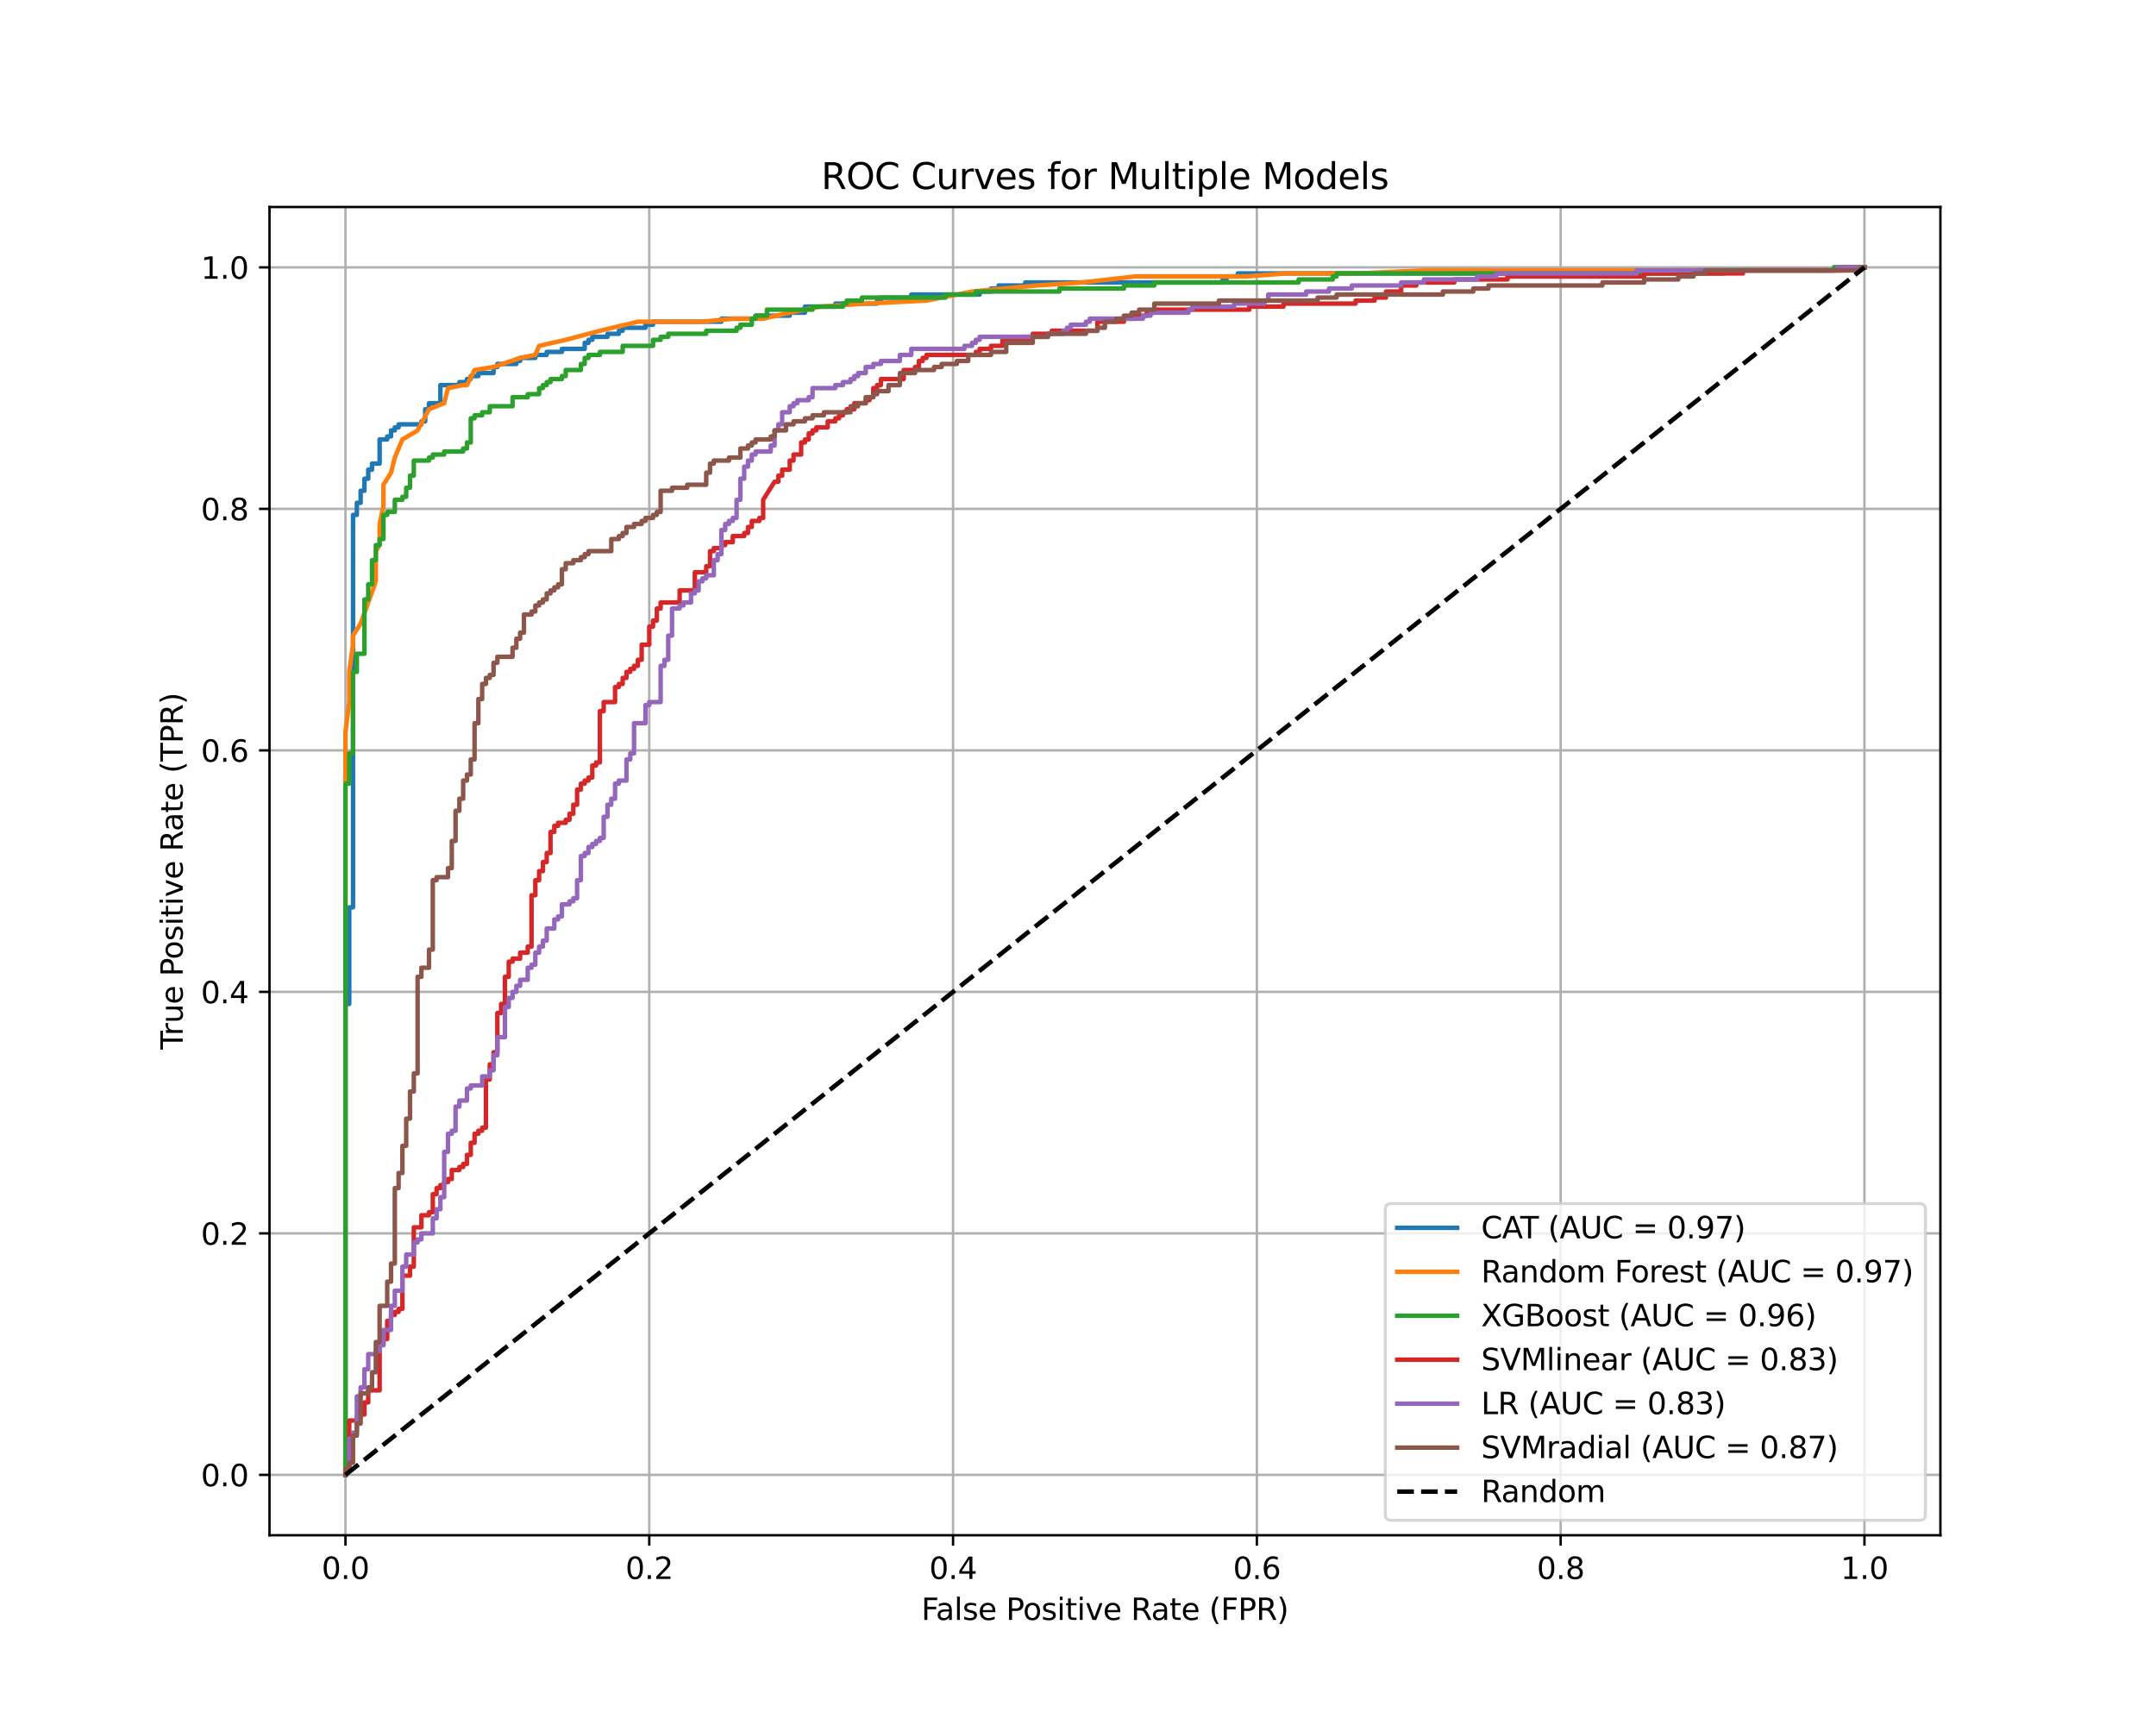 <?xml version="1.0" encoding="utf-8" standalone="no"?>
<!DOCTYPE svg PUBLIC "-//W3C//DTD SVG 1.1//EN"
  "http://www.w3.org/Graphics/SVG/1.1/DTD/svg11.dtd">
<svg xmlns:xlink="http://www.w3.org/1999/xlink" width="720pt" height="576pt" viewBox="0 0 720 576" xmlns="http://www.w3.org/2000/svg" version="1.1">
 <defs>
  <style type="text/css">*{stroke-linejoin: round; stroke-linecap: butt}</style>
 </defs>
 <g id="figure_1">
  <g id="patch_1">
   <path d="M 0 576 
L 720 576 
L 720 0 
L 0 0 
z
" style="fill: #ffffff"/>
  </g>
  <g id="axes_1">
   <g id="patch_2">
    <path d="M 90 512.64 
L 648 512.64 
L 648 69.12 
L 90 69.12 
z
" style="fill: #ffffff"/>
   </g>
   <g id="matplotlib.axis_1">
    <g id="xtick_1">
     <g id="line2d_1">
      <path d="M 115.364 512.64 
L 115.364 69.12 
" clip-path="url(#p68bf92585c)" style="fill: none; stroke: #b0b0b0; stroke-width: 0.8; stroke-linecap: square"/>
     </g>
     <g id="line2d_2">
      <defs>
       <path id="m91f313d2ab" d="M 0 0 
L 0 3.5 
" style="stroke: #000000; stroke-width: 0.8"/>
      </defs>
      <g>
       <use xlink:href="#m91f313d2ab" x="115.364" y="512.64" style="stroke: #000000; stroke-width: 0.8"/>
      </g>
     </g>
     <g id="text_1">
      <!-- 0.0 -->
      <g transform="translate(107.412 527.238) scale(0.1 -0.1)">
       <defs>
        <path id="DejaVuSans-30" d="M 2034 4250 
Q 1547 4250 1301 3770 
Q 1056 3291 1056 2328 
Q 1056 1369 1301 889 
Q 1547 409 2034 409 
Q 2525 409 2770 889 
Q 3016 1369 3016 2328 
Q 3016 3291 2770 3770 
Q 2525 4250 2034 4250 
z
M 2034 4750 
Q 2819 4750 3233 4129 
Q 3647 3509 3647 2328 
Q 3647 1150 3233 529 
Q 2819 -91 2034 -91 
Q 1250 -91 836 529 
Q 422 1150 422 2328 
Q 422 3509 836 4129 
Q 1250 4750 2034 4750 
z
" transform="scale(0.016)"/>
        <path id="DejaVuSans-2e" d="M 684 794 
L 1344 794 
L 1344 0 
L 684 0 
L 684 794 
z
" transform="scale(0.016)"/>
       </defs>
       <use xlink:href="#DejaVuSans-30"/>
       <use xlink:href="#DejaVuSans-2e" transform="translate(63.623 0)"/>
       <use xlink:href="#DejaVuSans-30" transform="translate(95.41 0)"/>
      </g>
     </g>
    </g>
    <g id="xtick_2">
     <g id="line2d_3">
      <path d="M 216.818 512.64 
L 216.818 69.12 
" clip-path="url(#p68bf92585c)" style="fill: none; stroke: #b0b0b0; stroke-width: 0.8; stroke-linecap: square"/>
     </g>
     <g id="line2d_4">
      <g>
       <use xlink:href="#m91f313d2ab" x="216.818" y="512.64" style="stroke: #000000; stroke-width: 0.8"/>
      </g>
     </g>
     <g id="text_2">
      <!-- 0.2 -->
      <g transform="translate(208.867 527.238) scale(0.1 -0.1)">
       <defs>
        <path id="DejaVuSans-32" d="M 1228 531 
L 3431 531 
L 3431 0 
L 469 0 
L 469 531 
Q 828 903 1448 1529 
Q 2069 2156 2228 2338 
Q 2531 2678 2651 2914 
Q 2772 3150 2772 3378 
Q 2772 3750 2511 3984 
Q 2250 4219 1831 4219 
Q 1534 4219 1204 4116 
Q 875 4013 500 3803 
L 500 4441 
Q 881 4594 1212 4672 
Q 1544 4750 1819 4750 
Q 2544 4750 2975 4387 
Q 3406 4025 3406 3419 
Q 3406 3131 3298 2873 
Q 3191 2616 2906 2266 
Q 2828 2175 2409 1742 
Q 1991 1309 1228 531 
z
" transform="scale(0.016)"/>
       </defs>
       <use xlink:href="#DejaVuSans-30"/>
       <use xlink:href="#DejaVuSans-2e" transform="translate(63.623 0)"/>
       <use xlink:href="#DejaVuSans-32" transform="translate(95.41 0)"/>
      </g>
     </g>
    </g>
    <g id="xtick_3">
     <g id="line2d_5">
      <path d="M 318.273 512.64 
L 318.273 69.12 
" clip-path="url(#p68bf92585c)" style="fill: none; stroke: #b0b0b0; stroke-width: 0.8; stroke-linecap: square"/>
     </g>
     <g id="line2d_6">
      <g>
       <use xlink:href="#m91f313d2ab" x="318.273" y="512.64" style="stroke: #000000; stroke-width: 0.8"/>
      </g>
     </g>
     <g id="text_3">
      <!-- 0.4 -->
      <g transform="translate(310.321 527.238) scale(0.1 -0.1)">
       <defs>
        <path id="DejaVuSans-34" d="M 2419 4116 
L 825 1625 
L 2419 1625 
L 2419 4116 
z
M 2253 4666 
L 3047 4666 
L 3047 1625 
L 3713 1625 
L 3713 1100 
L 3047 1100 
L 3047 0 
L 2419 0 
L 2419 1100 
L 313 1100 
L 313 1709 
L 2253 4666 
z
" transform="scale(0.016)"/>
       </defs>
       <use xlink:href="#DejaVuSans-30"/>
       <use xlink:href="#DejaVuSans-2e" transform="translate(63.623 0)"/>
       <use xlink:href="#DejaVuSans-34" transform="translate(95.41 0)"/>
      </g>
     </g>
    </g>
    <g id="xtick_4">
     <g id="line2d_7">
      <path d="M 419.727 512.64 
L 419.727 69.12 
" clip-path="url(#p68bf92585c)" style="fill: none; stroke: #b0b0b0; stroke-width: 0.8; stroke-linecap: square"/>
     </g>
     <g id="line2d_8">
      <g>
       <use xlink:href="#m91f313d2ab" x="419.727" y="512.64" style="stroke: #000000; stroke-width: 0.8"/>
      </g>
     </g>
     <g id="text_4">
      <!-- 0.6 -->
      <g transform="translate(411.776 527.238) scale(0.1 -0.1)">
       <defs>
        <path id="DejaVuSans-36" d="M 2113 2584 
Q 1688 2584 1439 2293 
Q 1191 2003 1191 1497 
Q 1191 994 1439 701 
Q 1688 409 2113 409 
Q 2538 409 2786 701 
Q 3034 994 3034 1497 
Q 3034 2003 2786 2293 
Q 2538 2584 2113 2584 
z
M 3366 4563 
L 3366 3988 
Q 3128 4100 2886 4159 
Q 2644 4219 2406 4219 
Q 1781 4219 1451 3797 
Q 1122 3375 1075 2522 
Q 1259 2794 1537 2939 
Q 1816 3084 2150 3084 
Q 2853 3084 3261 2657 
Q 3669 2231 3669 1497 
Q 3669 778 3244 343 
Q 2819 -91 2113 -91 
Q 1303 -91 875 529 
Q 447 1150 447 2328 
Q 447 3434 972 4092 
Q 1497 4750 2381 4750 
Q 2619 4750 2861 4703 
Q 3103 4656 3366 4563 
z
" transform="scale(0.016)"/>
       </defs>
       <use xlink:href="#DejaVuSans-30"/>
       <use xlink:href="#DejaVuSans-2e" transform="translate(63.623 0)"/>
       <use xlink:href="#DejaVuSans-36" transform="translate(95.41 0)"/>
      </g>
     </g>
    </g>
    <g id="xtick_5">
     <g id="line2d_9">
      <path d="M 521.182 512.64 
L 521.182 69.12 
" clip-path="url(#p68bf92585c)" style="fill: none; stroke: #b0b0b0; stroke-width: 0.8; stroke-linecap: square"/>
     </g>
     <g id="line2d_10">
      <g>
       <use xlink:href="#m91f313d2ab" x="521.182" y="512.64" style="stroke: #000000; stroke-width: 0.8"/>
      </g>
     </g>
     <g id="text_5">
      <!-- 0.8 -->
      <g transform="translate(513.23 527.238) scale(0.1 -0.1)">
       <defs>
        <path id="DejaVuSans-38" d="M 2034 2216 
Q 1584 2216 1326 1975 
Q 1069 1734 1069 1313 
Q 1069 891 1326 650 
Q 1584 409 2034 409 
Q 2484 409 2743 651 
Q 3003 894 3003 1313 
Q 3003 1734 2745 1975 
Q 2488 2216 2034 2216 
z
M 1403 2484 
Q 997 2584 770 2862 
Q 544 3141 544 3541 
Q 544 4100 942 4425 
Q 1341 4750 2034 4750 
Q 2731 4750 3128 4425 
Q 3525 4100 3525 3541 
Q 3525 3141 3298 2862 
Q 3072 2584 2669 2484 
Q 3125 2378 3379 2068 
Q 3634 1759 3634 1313 
Q 3634 634 3220 271 
Q 2806 -91 2034 -91 
Q 1263 -91 848 271 
Q 434 634 434 1313 
Q 434 1759 690 2068 
Q 947 2378 1403 2484 
z
M 1172 3481 
Q 1172 3119 1398 2916 
Q 1625 2713 2034 2713 
Q 2441 2713 2670 2916 
Q 2900 3119 2900 3481 
Q 2900 3844 2670 4047 
Q 2441 4250 2034 4250 
Q 1625 4250 1398 4047 
Q 1172 3844 1172 3481 
z
" transform="scale(0.016)"/>
       </defs>
       <use xlink:href="#DejaVuSans-30"/>
       <use xlink:href="#DejaVuSans-2e" transform="translate(63.623 0)"/>
       <use xlink:href="#DejaVuSans-38" transform="translate(95.41 0)"/>
      </g>
     </g>
    </g>
    <g id="xtick_6">
     <g id="line2d_11">
      <path d="M 622.636 512.64 
L 622.636 69.12 
" clip-path="url(#p68bf92585c)" style="fill: none; stroke: #b0b0b0; stroke-width: 0.8; stroke-linecap: square"/>
     </g>
     <g id="line2d_12">
      <g>
       <use xlink:href="#m91f313d2ab" x="622.636" y="512.64" style="stroke: #000000; stroke-width: 0.8"/>
      </g>
     </g>
     <g id="text_6">
      <!-- 1.0 -->
      <g transform="translate(614.685 527.238) scale(0.1 -0.1)">
       <defs>
        <path id="DejaVuSans-31" d="M 794 531 
L 1825 531 
L 1825 4091 
L 703 3866 
L 703 4441 
L 1819 4666 
L 2450 4666 
L 2450 531 
L 3481 531 
L 3481 0 
L 794 0 
L 794 531 
z
" transform="scale(0.016)"/>
       </defs>
       <use xlink:href="#DejaVuSans-31"/>
       <use xlink:href="#DejaVuSans-2e" transform="translate(63.623 0)"/>
       <use xlink:href="#DejaVuSans-30" transform="translate(95.41 0)"/>
      </g>
     </g>
    </g>
    <g id="text_7">
     <!-- False Positive Rate (FPR) -->
     <g transform="translate(307.678 540.917) scale(0.1 -0.1)">
      <defs>
       <path id="DejaVuSans-46" d="M 628 4666 
L 3309 4666 
L 3309 4134 
L 1259 4134 
L 1259 2759 
L 3109 2759 
L 3109 2228 
L 1259 2228 
L 1259 0 
L 628 0 
L 628 4666 
z
" transform="scale(0.016)"/>
       <path id="DejaVuSans-61" d="M 2194 1759 
Q 1497 1759 1228 1600 
Q 959 1441 959 1056 
Q 959 750 1161 570 
Q 1363 391 1709 391 
Q 2188 391 2477 730 
Q 2766 1069 2766 1631 
L 2766 1759 
L 2194 1759 
z
M 3341 1997 
L 3341 0 
L 2766 0 
L 2766 531 
Q 2569 213 2275 61 
Q 1981 -91 1556 -91 
Q 1019 -91 701 211 
Q 384 513 384 1019 
Q 384 1609 779 1909 
Q 1175 2209 1959 2209 
L 2766 2209 
L 2766 2266 
Q 2766 2663 2505 2880 
Q 2244 3097 1772 3097 
Q 1472 3097 1187 3025 
Q 903 2953 641 2809 
L 641 3341 
Q 956 3463 1253 3523 
Q 1550 3584 1831 3584 
Q 2591 3584 2966 3190 
Q 3341 2797 3341 1997 
z
" transform="scale(0.016)"/>
       <path id="DejaVuSans-6c" d="M 603 4863 
L 1178 4863 
L 1178 0 
L 603 0 
L 603 4863 
z
" transform="scale(0.016)"/>
       <path id="DejaVuSans-73" d="M 2834 3397 
L 2834 2853 
Q 2591 2978 2328 3040 
Q 2066 3103 1784 3103 
Q 1356 3103 1142 2972 
Q 928 2841 928 2578 
Q 928 2378 1081 2264 
Q 1234 2150 1697 2047 
L 1894 2003 
Q 2506 1872 2764 1633 
Q 3022 1394 3022 966 
Q 3022 478 2636 193 
Q 2250 -91 1575 -91 
Q 1294 -91 989 -36 
Q 684 19 347 128 
L 347 722 
Q 666 556 975 473 
Q 1284 391 1588 391 
Q 1994 391 2212 530 
Q 2431 669 2431 922 
Q 2431 1156 2273 1281 
Q 2116 1406 1581 1522 
L 1381 1569 
Q 847 1681 609 1914 
Q 372 2147 372 2553 
Q 372 3047 722 3315 
Q 1072 3584 1716 3584 
Q 2034 3584 2315 3537 
Q 2597 3491 2834 3397 
z
" transform="scale(0.016)"/>
       <path id="DejaVuSans-65" d="M 3597 1894 
L 3597 1613 
L 953 1613 
Q 991 1019 1311 708 
Q 1631 397 2203 397 
Q 2534 397 2845 478 
Q 3156 559 3463 722 
L 3463 178 
Q 3153 47 2828 -22 
Q 2503 -91 2169 -91 
Q 1331 -91 842 396 
Q 353 884 353 1716 
Q 353 2575 817 3079 
Q 1281 3584 2069 3584 
Q 2775 3584 3186 3129 
Q 3597 2675 3597 1894 
z
M 3022 2063 
Q 3016 2534 2758 2815 
Q 2500 3097 2075 3097 
Q 1594 3097 1305 2825 
Q 1016 2553 972 2059 
L 3022 2063 
z
" transform="scale(0.016)"/>
       <path id="DejaVuSans-20" transform="scale(0.016)"/>
       <path id="DejaVuSans-50" d="M 1259 4147 
L 1259 2394 
L 2053 2394 
Q 2494 2394 2734 2622 
Q 2975 2850 2975 3272 
Q 2975 3691 2734 3919 
Q 2494 4147 2053 4147 
L 1259 4147 
z
M 628 4666 
L 2053 4666 
Q 2838 4666 3239 4311 
Q 3641 3956 3641 3272 
Q 3641 2581 3239 2228 
Q 2838 1875 2053 1875 
L 1259 1875 
L 1259 0 
L 628 0 
L 628 4666 
z
" transform="scale(0.016)"/>
       <path id="DejaVuSans-6f" d="M 1959 3097 
Q 1497 3097 1228 2736 
Q 959 2375 959 1747 
Q 959 1119 1226 758 
Q 1494 397 1959 397 
Q 2419 397 2687 759 
Q 2956 1122 2956 1747 
Q 2956 2369 2687 2733 
Q 2419 3097 1959 3097 
z
M 1959 3584 
Q 2709 3584 3137 3096 
Q 3566 2609 3566 1747 
Q 3566 888 3137 398 
Q 2709 -91 1959 -91 
Q 1206 -91 779 398 
Q 353 888 353 1747 
Q 353 2609 779 3096 
Q 1206 3584 1959 3584 
z
" transform="scale(0.016)"/>
       <path id="DejaVuSans-69" d="M 603 3500 
L 1178 3500 
L 1178 0 
L 603 0 
L 603 3500 
z
M 603 4863 
L 1178 4863 
L 1178 4134 
L 603 4134 
L 603 4863 
z
" transform="scale(0.016)"/>
       <path id="DejaVuSans-74" d="M 1172 4494 
L 1172 3500 
L 2356 3500 
L 2356 3053 
L 1172 3053 
L 1172 1153 
Q 1172 725 1289 603 
Q 1406 481 1766 481 
L 2356 481 
L 2356 0 
L 1766 0 
Q 1100 0 847 248 
Q 594 497 594 1153 
L 594 3053 
L 172 3053 
L 172 3500 
L 594 3500 
L 594 4494 
L 1172 4494 
z
" transform="scale(0.016)"/>
       <path id="DejaVuSans-76" d="M 191 3500 
L 800 3500 
L 1894 563 
L 2988 3500 
L 3597 3500 
L 2284 0 
L 1503 0 
L 191 3500 
z
" transform="scale(0.016)"/>
       <path id="DejaVuSans-52" d="M 2841 2188 
Q 3044 2119 3236 1894 
Q 3428 1669 3622 1275 
L 4263 0 
L 3584 0 
L 2988 1197 
Q 2756 1666 2539 1819 
Q 2322 1972 1947 1972 
L 1259 1972 
L 1259 0 
L 628 0 
L 628 4666 
L 2053 4666 
Q 2853 4666 3247 4331 
Q 3641 3997 3641 3322 
Q 3641 2881 3436 2590 
Q 3231 2300 2841 2188 
z
M 1259 4147 
L 1259 2491 
L 2053 2491 
Q 2509 2491 2742 2702 
Q 2975 2913 2975 3322 
Q 2975 3731 2742 3939 
Q 2509 4147 2053 4147 
L 1259 4147 
z
" transform="scale(0.016)"/>
       <path id="DejaVuSans-28" d="M 1984 4856 
Q 1566 4138 1362 3434 
Q 1159 2731 1159 2009 
Q 1159 1288 1364 580 
Q 1569 -128 1984 -844 
L 1484 -844 
Q 1016 -109 783 600 
Q 550 1309 550 2009 
Q 550 2706 781 3412 
Q 1013 4119 1484 4856 
L 1984 4856 
z
" transform="scale(0.016)"/>
       <path id="DejaVuSans-29" d="M 513 4856 
L 1013 4856 
Q 1481 4119 1714 3412 
Q 1947 2706 1947 2009 
Q 1947 1309 1714 600 
Q 1481 -109 1013 -844 
L 513 -844 
Q 928 -128 1133 580 
Q 1338 1288 1338 2009 
Q 1338 2731 1133 3434 
Q 928 4138 513 4856 
z
" transform="scale(0.016)"/>
      </defs>
      <use xlink:href="#DejaVuSans-46"/>
      <use xlink:href="#DejaVuSans-61" transform="translate(48.395 0)"/>
      <use xlink:href="#DejaVuSans-6c" transform="translate(109.674 0)"/>
      <use xlink:href="#DejaVuSans-73" transform="translate(137.457 0)"/>
      <use xlink:href="#DejaVuSans-65" transform="translate(189.557 0)"/>
      <use xlink:href="#DejaVuSans-20" transform="translate(251.08 0)"/>
      <use xlink:href="#DejaVuSans-50" transform="translate(282.867 0)"/>
      <use xlink:href="#DejaVuSans-6f" transform="translate(339.545 0)"/>
      <use xlink:href="#DejaVuSans-73" transform="translate(400.727 0)"/>
      <use xlink:href="#DejaVuSans-69" transform="translate(452.826 0)"/>
      <use xlink:href="#DejaVuSans-74" transform="translate(480.609 0)"/>
      <use xlink:href="#DejaVuSans-69" transform="translate(519.818 0)"/>
      <use xlink:href="#DejaVuSans-76" transform="translate(547.602 0)"/>
      <use xlink:href="#DejaVuSans-65" transform="translate(606.781 0)"/>
      <use xlink:href="#DejaVuSans-20" transform="translate(668.305 0)"/>
      <use xlink:href="#DejaVuSans-52" transform="translate(700.092 0)"/>
      <use xlink:href="#DejaVuSans-61" transform="translate(767.324 0)"/>
      <use xlink:href="#DejaVuSans-74" transform="translate(828.604 0)"/>
      <use xlink:href="#DejaVuSans-65" transform="translate(867.812 0)"/>
      <use xlink:href="#DejaVuSans-20" transform="translate(929.336 0)"/>
      <use xlink:href="#DejaVuSans-28" transform="translate(961.123 0)"/>
      <use xlink:href="#DejaVuSans-46" transform="translate(1000.137 0)"/>
      <use xlink:href="#DejaVuSans-50" transform="translate(1057.656 0)"/>
      <use xlink:href="#DejaVuSans-52" transform="translate(1117.959 0)"/>
      <use xlink:href="#DejaVuSans-29" transform="translate(1187.441 0)"/>
     </g>
    </g>
   </g>
   <g id="matplotlib.axis_2">
    <g id="ytick_1">
     <g id="line2d_13">
      <path d="M 90 492.48 
L 648 492.48 
" clip-path="url(#p68bf92585c)" style="fill: none; stroke: #b0b0b0; stroke-width: 0.8; stroke-linecap: square"/>
     </g>
     <g id="line2d_14">
      <defs>
       <path id="m2ef09eb49e" d="M 0 0 
L -3.5 0 
" style="stroke: #000000; stroke-width: 0.8"/>
      </defs>
      <g>
       <use xlink:href="#m2ef09eb49e" x="90" y="492.48" style="stroke: #000000; stroke-width: 0.8"/>
      </g>
     </g>
     <g id="text_8">
      <!-- 0.0 -->
      <g transform="translate(67.097 496.279) scale(0.1 -0.1)">
       <use xlink:href="#DejaVuSans-30"/>
       <use xlink:href="#DejaVuSans-2e" transform="translate(63.623 0)"/>
       <use xlink:href="#DejaVuSans-30" transform="translate(95.41 0)"/>
      </g>
     </g>
    </g>
    <g id="ytick_2">
     <g id="line2d_15">
      <path d="M 90 411.84 
L 648 411.84 
" clip-path="url(#p68bf92585c)" style="fill: none; stroke: #b0b0b0; stroke-width: 0.8; stroke-linecap: square"/>
     </g>
     <g id="line2d_16">
      <g>
       <use xlink:href="#m2ef09eb49e" x="90" y="411.84" style="stroke: #000000; stroke-width: 0.8"/>
      </g>
     </g>
     <g id="text_9">
      <!-- 0.2 -->
      <g transform="translate(67.097 415.639) scale(0.1 -0.1)">
       <use xlink:href="#DejaVuSans-30"/>
       <use xlink:href="#DejaVuSans-2e" transform="translate(63.623 0)"/>
       <use xlink:href="#DejaVuSans-32" transform="translate(95.41 0)"/>
      </g>
     </g>
    </g>
    <g id="ytick_3">
     <g id="line2d_17">
      <path d="M 90 331.2 
L 648 331.2 
" clip-path="url(#p68bf92585c)" style="fill: none; stroke: #b0b0b0; stroke-width: 0.8; stroke-linecap: square"/>
     </g>
     <g id="line2d_18">
      <g>
       <use xlink:href="#m2ef09eb49e" x="90" y="331.2" style="stroke: #000000; stroke-width: 0.8"/>
      </g>
     </g>
     <g id="text_10">
      <!-- 0.4 -->
      <g transform="translate(67.097 334.999) scale(0.1 -0.1)">
       <use xlink:href="#DejaVuSans-30"/>
       <use xlink:href="#DejaVuSans-2e" transform="translate(63.623 0)"/>
       <use xlink:href="#DejaVuSans-34" transform="translate(95.41 0)"/>
      </g>
     </g>
    </g>
    <g id="ytick_4">
     <g id="line2d_19">
      <path d="M 90 250.56 
L 648 250.56 
" clip-path="url(#p68bf92585c)" style="fill: none; stroke: #b0b0b0; stroke-width: 0.8; stroke-linecap: square"/>
     </g>
     <g id="line2d_20">
      <g>
       <use xlink:href="#m2ef09eb49e" x="90" y="250.56" style="stroke: #000000; stroke-width: 0.8"/>
      </g>
     </g>
     <g id="text_11">
      <!-- 0.6 -->
      <g transform="translate(67.097 254.359) scale(0.1 -0.1)">
       <use xlink:href="#DejaVuSans-30"/>
       <use xlink:href="#DejaVuSans-2e" transform="translate(63.623 0)"/>
       <use xlink:href="#DejaVuSans-36" transform="translate(95.41 0)"/>
      </g>
     </g>
    </g>
    <g id="ytick_5">
     <g id="line2d_21">
      <path d="M 90 169.92 
L 648 169.92 
" clip-path="url(#p68bf92585c)" style="fill: none; stroke: #b0b0b0; stroke-width: 0.8; stroke-linecap: square"/>
     </g>
     <g id="line2d_22">
      <g>
       <use xlink:href="#m2ef09eb49e" x="90" y="169.92" style="stroke: #000000; stroke-width: 0.8"/>
      </g>
     </g>
     <g id="text_12">
      <!-- 0.8 -->
      <g transform="translate(67.097 173.719) scale(0.1 -0.1)">
       <use xlink:href="#DejaVuSans-30"/>
       <use xlink:href="#DejaVuSans-2e" transform="translate(63.623 0)"/>
       <use xlink:href="#DejaVuSans-38" transform="translate(95.41 0)"/>
      </g>
     </g>
    </g>
    <g id="ytick_6">
     <g id="line2d_23">
      <path d="M 90 89.28 
L 648 89.28 
" clip-path="url(#p68bf92585c)" style="fill: none; stroke: #b0b0b0; stroke-width: 0.8; stroke-linecap: square"/>
     </g>
     <g id="line2d_24">
      <g>
       <use xlink:href="#m2ef09eb49e" x="90" y="89.28" style="stroke: #000000; stroke-width: 0.8"/>
      </g>
     </g>
     <g id="text_13">
      <!-- 1.0 -->
      <g transform="translate(67.097 93.079) scale(0.1 -0.1)">
       <use xlink:href="#DejaVuSans-31"/>
       <use xlink:href="#DejaVuSans-2e" transform="translate(63.623 0)"/>
       <use xlink:href="#DejaVuSans-30" transform="translate(95.41 0)"/>
      </g>
     </g>
    </g>
    <g id="text_14">
     <!-- True Positive Rate (TPR) -->
     <g transform="translate(61.017 350.443) rotate(-90) scale(0.1 -0.1)">
      <defs>
       <path id="DejaVuSans-54" d="M -19 4666 
L 3928 4666 
L 3928 4134 
L 2272 4134 
L 2272 0 
L 1638 0 
L 1638 4134 
L -19 4134 
L -19 4666 
z
" transform="scale(0.016)"/>
       <path id="DejaVuSans-72" d="M 2631 2963 
Q 2534 3019 2420 3045 
Q 2306 3072 2169 3072 
Q 1681 3072 1420 2755 
Q 1159 2438 1159 1844 
L 1159 0 
L 581 0 
L 581 3500 
L 1159 3500 
L 1159 2956 
Q 1341 3275 1631 3429 
Q 1922 3584 2338 3584 
Q 2397 3584 2469 3576 
Q 2541 3569 2628 3553 
L 2631 2963 
z
" transform="scale(0.016)"/>
       <path id="DejaVuSans-75" d="M 544 1381 
L 544 3500 
L 1119 3500 
L 1119 1403 
Q 1119 906 1312 657 
Q 1506 409 1894 409 
Q 2359 409 2629 706 
Q 2900 1003 2900 1516 
L 2900 3500 
L 3475 3500 
L 3475 0 
L 2900 0 
L 2900 538 
Q 2691 219 2414 64 
Q 2138 -91 1772 -91 
Q 1169 -91 856 284 
Q 544 659 544 1381 
z
M 1991 3584 
L 1991 3584 
z
" transform="scale(0.016)"/>
      </defs>
      <use xlink:href="#DejaVuSans-54"/>
      <use xlink:href="#DejaVuSans-72" transform="translate(46.334 0)"/>
      <use xlink:href="#DejaVuSans-75" transform="translate(87.447 0)"/>
      <use xlink:href="#DejaVuSans-65" transform="translate(150.826 0)"/>
      <use xlink:href="#DejaVuSans-20" transform="translate(212.35 0)"/>
      <use xlink:href="#DejaVuSans-50" transform="translate(244.137 0)"/>
      <use xlink:href="#DejaVuSans-6f" transform="translate(300.814 0)"/>
      <use xlink:href="#DejaVuSans-73" transform="translate(361.996 0)"/>
      <use xlink:href="#DejaVuSans-69" transform="translate(414.096 0)"/>
      <use xlink:href="#DejaVuSans-74" transform="translate(441.879 0)"/>
      <use xlink:href="#DejaVuSans-69" transform="translate(481.088 0)"/>
      <use xlink:href="#DejaVuSans-76" transform="translate(508.871 0)"/>
      <use xlink:href="#DejaVuSans-65" transform="translate(568.051 0)"/>
      <use xlink:href="#DejaVuSans-20" transform="translate(629.574 0)"/>
      <use xlink:href="#DejaVuSans-52" transform="translate(661.361 0)"/>
      <use xlink:href="#DejaVuSans-61" transform="translate(728.594 0)"/>
      <use xlink:href="#DejaVuSans-74" transform="translate(789.873 0)"/>
      <use xlink:href="#DejaVuSans-65" transform="translate(829.082 0)"/>
      <use xlink:href="#DejaVuSans-20" transform="translate(890.605 0)"/>
      <use xlink:href="#DejaVuSans-28" transform="translate(922.393 0)"/>
      <use xlink:href="#DejaVuSans-54" transform="translate(961.406 0)"/>
      <use xlink:href="#DejaVuSans-50" transform="translate(1022.49 0)"/>
      <use xlink:href="#DejaVuSans-52" transform="translate(1082.793 0)"/>
      <use xlink:href="#DejaVuSans-29" transform="translate(1152.275 0)"/>
     </g>
    </g>
   </g>
   <g id="line2d_25">
    <path d="M 115.364 492.48 
L 115.364 491.472 
L 115.364 335.232 
L 116.632 335.232 
L 116.632 302.976 
L 117.9 302.976 
L 117.9 171.936 
L 119.168 171.936 
L 119.168 167.904 
L 120.436 167.904 
L 120.436 163.872 
L 121.705 163.872 
L 121.705 159.84 
L 122.973 159.84 
L 122.973 156.816 
L 124.241 156.816 
L 124.241 154.8 
L 126.777 154.8 
L 126.777 146.736 
L 129.314 146.736 
L 129.314 145.728 
L 130.582 145.728 
L 130.582 143.712 
L 131.85 143.712 
L 131.85 142.704 
L 133.118 142.704 
L 133.118 141.696 
L 140.727 141.696 
L 140.727 140.688 
L 141.995 140.688 
L 141.995 136.656 
L 143.264 136.656 
L 143.264 134.64 
L 147.068 134.64 
L 147.068 128.592 
L 153.409 128.592 
L 153.409 127.584 
L 155.945 127.584 
L 155.945 126.576 
L 157.214 126.576 
L 157.214 125.568 
L 159.75 125.568 
L 159.75 124.56 
L 164.823 124.56 
L 164.823 122.544 
L 166.091 122.544 
L 166.091 121.536 
L 172.432 121.536 
L 172.432 120.528 
L 173.7 120.528 
L 173.7 119.52 
L 178.773 119.52 
L 178.773 118.512 
L 182.577 118.512 
L 182.577 117.504 
L 187.65 117.504 
L 187.65 116.496 
L 195.259 116.496 
L 195.259 114.48 
L 196.527 114.48 
L 196.527 113.472 
L 197.795 113.472 
L 197.795 112.464 
L 202.868 112.464 
L 202.868 111.456 
L 206.673 111.456 
L 206.673 110.448 
L 207.941 110.448 
L 207.941 109.44 
L 215.55 109.44 
L 215.55 108.432 
L 218.086 108.432 
L 218.086 107.424 
L 240.914 107.424 
L 240.914 106.416 
L 252.327 106.416 
L 252.327 105.408 
L 263.741 105.408 
L 263.741 104.4 
L 268.814 104.4 
L 268.814 102.384 
L 278.959 102.384 
L 278.959 101.376 
L 292.909 101.376 
L 292.909 100.368 
L 294.177 100.368 
L 294.177 99.36 
L 304.323 99.36 
L 304.323 98.352 
L 327.15 98.352 
L 327.15 97.344 
L 330.955 97.344 
L 330.955 96.336 
L 333.491 96.336 
L 333.491 95.328 
L 342.368 95.328 
L 342.368 94.32 
L 408.314 94.32 
L 408.314 93.312 
L 409.582 93.312 
L 409.582 92.304 
L 413.386 92.304 
L 413.386 91.296 
L 560.495 91.296 
L 560.495 90.288 
L 612.491 90.288 
L 612.491 89.28 
L 622.636 89.28 
" clip-path="url(#p68bf92585c)" style="fill: none; stroke: #1f77b4; stroke-width: 1.5; stroke-linecap: square"/>
   </g>
   <g id="line2d_26">
    <path d="M 115.364 492.48 
L 115.364 489.456 
L 115.364 485.424 
L 115.364 479.376 
L 115.364 472.32 
L 115.364 466.272 
L 115.364 450.144 
L 115.364 447.12 
L 115.364 437.04 
L 115.364 421.92 
L 115.364 397.728 
L 115.364 388.656 
L 115.364 378.576 
L 115.364 367.488 
L 115.364 358.416 
L 115.364 350.352 
L 115.364 334.224 
L 115.364 328.176 
L 115.364 320.112 
L 115.364 314.064 
L 115.364 298.944 
L 115.364 289.872 
L 115.364 277.776 
L 115.364 266.688 
L 115.364 256.608 
L 115.364 244.512 
L 116.632 234.432 
L 116.632 227.376 
L 116.632 224.352 
L 117.9 215.28 
L 117.9 212.256 
L 120.436 208.224 
L 125.509 194.112 
L 125.509 191.088 
L 125.509 184.032 
L 126.777 182.016 
L 126.777 174.96 
L 128.045 168.912 
L 128.045 161.856 
L 130.582 157.824 
L 131.85 152.784 
L 134.386 146.736 
L 139.459 143.712 
L 143.264 136.656 
L 148.336 134.64 
L 149.605 129.6 
L 154.677 128.592 
L 155.945 128.592 
L 158.482 123.552 
L 164.823 122.544 
L 173.7 119.52 
L 178.773 118.512 
L 180.041 115.488 
L 188.918 113.472 
L 200.332 110.448 
L 213.014 107.424 
L 223.159 107.424 
L 234.573 107.424 
L 244.718 106.416 
L 254.864 106.416 
L 263.741 104.4 
L 273.886 102.384 
L 289.105 101.376 
L 309.395 100.368 
L 324.614 97.344 
L 346.173 95.328 
L 361.391 94.32 
L 379.145 92.304 
L 400.705 92.304 
L 415.923 92.304 
L 429.873 91.296 
L 453.968 91.296 
L 475.527 90.288 
L 511.036 90.288 
L 538.936 90.288 
L 576.982 90.288 
L 579.518 90.288 
L 587.127 90.288 
L 593.468 90.288 
L 601.077 90.288 
L 603.614 90.288 
L 613.759 90.288 
L 616.295 90.288 
L 617.564 90.288 
L 617.564 89.28 
L 622.636 89.28 
" clip-path="url(#p68bf92585c)" style="fill: none; stroke: #ff7f0e; stroke-width: 1.5; stroke-linecap: square"/>
   </g>
   <g id="line2d_27">
    <path d="M 115.364 492.48 
L 115.364 491.472 
L 115.364 340.272 
L 115.364 338.256 
L 115.364 261.648 
L 116.632 261.648 
L 116.632 251.568 
L 117.9 251.568 
L 117.9 224.352 
L 119.168 224.352 
L 119.168 218.304 
L 121.705 218.304 
L 121.705 200.16 
L 122.973 200.16 
L 122.973 195.12 
L 124.241 195.12 
L 124.241 189.072 
L 124.241 187.056 
L 125.509 187.056 
L 125.509 182.016 
L 126.777 182.016 
L 126.777 180 
L 128.045 180 
L 128.045 171.936 
L 129.314 171.936 
L 129.314 170.928 
L 131.85 170.928 
L 131.85 166.896 
L 134.386 166.896 
L 134.386 165.888 
L 135.655 165.888 
L 135.655 162.864 
L 136.923 162.864 
L 136.923 158.832 
L 138.191 158.832 
L 138.191 153.792 
L 143.264 153.792 
L 143.264 152.784 
L 144.532 152.784 
L 144.532 151.776 
L 148.336 151.776 
L 148.336 150.768 
L 154.677 150.768 
L 154.677 149.76 
L 155.945 149.76 
L 155.945 147.744 
L 157.214 147.744 
L 157.214 139.68 
L 158.482 139.68 
L 158.482 138.672 
L 161.018 138.672 
L 161.018 137.664 
L 163.555 137.664 
L 163.555 135.648 
L 171.164 135.648 
L 171.164 132.624 
L 176.236 132.624 
L 176.236 131.616 
L 180.041 131.616 
L 180.041 129.6 
L 181.309 129.6 
L 181.309 128.592 
L 182.577 128.592 
L 182.577 127.584 
L 183.845 127.584 
L 183.845 126.576 
L 187.65 126.576 
L 187.65 125.568 
L 188.918 125.568 
L 188.918 123.552 
L 193.991 123.552 
L 193.991 121.536 
L 195.259 121.536 
L 195.259 119.52 
L 196.527 119.52 
L 196.527 118.512 
L 200.332 118.512 
L 200.332 117.504 
L 207.941 117.504 
L 207.941 115.488 
L 218.086 115.488 
L 218.086 113.472 
L 220.623 113.472 
L 220.623 112.464 
L 223.159 112.464 
L 223.159 111.456 
L 235.841 111.456 
L 235.841 110.448 
L 245.986 110.448 
L 245.986 109.44 
L 247.255 109.44 
L 247.255 108.432 
L 251.059 108.432 
L 251.059 106.416 
L 252.327 106.416 
L 252.327 105.408 
L 256.132 105.408 
L 256.132 103.392 
L 271.35 103.392 
L 271.35 102.384 
L 281.495 102.384 
L 281.495 101.376 
L 282.764 101.376 
L 282.764 100.368 
L 287.836 100.368 
L 287.836 99.36 
L 315.736 99.36 
L 315.736 98.352 
L 325.882 98.352 
L 325.882 97.344 
L 353.782 97.344 
L 353.782 96.336 
L 375.341 96.336 
L 375.341 95.328 
L 385.486 95.328 
L 385.486 94.32 
L 433.677 94.32 
L 433.677 93.312 
L 445.091 93.312 
L 445.091 92.304 
L 446.359 92.304 
L 446.359 91.296 
L 575.714 91.296 
L 575.714 90.288 
L 612.491 90.288 
L 612.491 89.28 
L 622.636 89.28 
" clip-path="url(#p68bf92585c)" style="fill: none; stroke: #2ca02c; stroke-width: 1.5; stroke-linecap: square"/>
   </g>
   <g id="line2d_28">
    <path d="M 115.364 492.48 
L 115.364 490.464 
L 116.632 490.464 
L 116.632 474.336 
L 119.168 474.336 
L 119.168 473.328 
L 120.436 473.328 
L 120.436 472.32 
L 121.705 472.32 
L 121.705 468.288 
L 122.973 468.288 
L 122.973 464.256 
L 126.777 464.256 
L 126.777 449.136 
L 128.045 449.136 
L 128.045 447.12 
L 129.314 447.12 
L 129.314 441.072 
L 130.582 441.072 
L 130.582 439.056 
L 131.85 439.056 
L 131.85 438.048 
L 133.118 438.048 
L 133.118 437.04 
L 134.386 437.04 
L 134.386 425.952 
L 136.923 425.952 
L 136.923 422.928 
L 138.191 422.928 
L 138.191 409.824 
L 140.727 409.824 
L 140.727 405.792 
L 143.264 405.792 
L 143.264 404.784 
L 144.532 404.784 
L 144.532 398.736 
L 145.8 398.736 
L 145.8 396.72 
L 147.068 396.72 
L 147.068 395.712 
L 148.336 395.712 
L 148.336 394.704 
L 149.605 394.704 
L 149.605 393.696 
L 150.873 393.696 
L 150.873 390.672 
L 153.409 390.672 
L 153.409 389.664 
L 154.677 389.664 
L 154.677 388.656 
L 155.945 388.656 
L 155.945 385.632 
L 157.214 385.632 
L 157.214 381.6 
L 158.482 381.6 
L 158.482 378.576 
L 159.75 378.576 
L 159.75 377.568 
L 161.018 377.568 
L 161.018 376.56 
L 162.286 376.56 
L 162.286 360.432 
L 163.555 360.432 
L 163.555 355.392 
L 164.823 355.392 
L 164.823 351.36 
L 166.091 351.36 
L 166.091 338.256 
L 167.359 338.256 
L 167.359 335.232 
L 168.627 335.232 
L 168.627 326.16 
L 169.895 326.16 
L 169.895 321.12 
L 171.164 321.12 
L 171.164 320.112 
L 173.7 320.112 
L 173.7 318.096 
L 176.236 318.096 
L 176.236 316.08 
L 177.505 316.08 
L 177.505 298.944 
L 178.773 298.944 
L 178.773 293.904 
L 180.041 293.904 
L 180.041 290.88 
L 181.309 290.88 
L 181.309 287.856 
L 182.577 287.856 
L 182.577 284.832 
L 183.845 284.832 
L 183.845 277.776 
L 185.114 277.776 
L 185.114 275.76 
L 186.382 275.76 
L 186.382 274.752 
L 188.918 274.752 
L 188.918 273.744 
L 190.186 273.744 
L 190.186 271.728 
L 191.455 271.728 
L 191.455 268.704 
L 192.723 268.704 
L 192.723 263.664 
L 193.991 263.664 
L 193.991 261.648 
L 195.259 261.648 
L 195.259 260.64 
L 196.527 260.64 
L 196.527 259.632 
L 197.795 259.632 
L 197.795 255.6 
L 199.064 255.6 
L 199.064 254.592 
L 200.332 254.592 
L 200.332 237.456 
L 201.6 237.456 
L 201.6 234.432 
L 205.405 234.432 
L 205.405 229.392 
L 206.673 229.392 
L 206.673 228.384 
L 207.941 228.384 
L 207.941 226.368 
L 209.209 226.368 
L 209.209 224.352 
L 210.477 224.352 
L 210.477 223.344 
L 211.745 223.344 
L 211.745 222.336 
L 213.014 222.336 
L 213.014 220.32 
L 214.282 220.32 
L 214.282 215.28 
L 216.818 215.28 
L 216.818 209.232 
L 218.086 209.232 
L 218.086 207.216 
L 219.355 207.216 
L 219.355 203.184 
L 220.623 203.184 
L 220.623 201.168 
L 226.964 201.168 
L 226.964 197.136 
L 232.036 197.136 
L 232.036 191.088 
L 235.841 191.088 
L 235.841 189.072 
L 237.109 189.072 
L 237.109 184.032 
L 238.377 184.032 
L 238.377 183.024 
L 240.914 183.024 
L 240.914 182.016 
L 242.182 182.016 
L 242.182 181.008 
L 244.718 181.008 
L 244.718 178.992 
L 248.523 178.992 
L 248.523 177.984 
L 249.791 177.984 
L 249.791 175.968 
L 251.059 175.968 
L 251.059 173.952 
L 253.595 173.952 
L 253.595 172.944 
L 254.864 172.944 
L 254.864 166.896 
L 258.668 160.848 
L 259.936 160.848 
L 259.936 158.832 
L 261.205 158.832 
L 261.205 156.816 
L 263.741 156.816 
L 263.741 153.792 
L 265.009 153.792 
L 265.009 151.776 
L 267.545 151.776 
L 267.545 147.744 
L 268.814 147.744 
L 268.814 146.736 
L 270.082 146.736 
L 270.082 144.72 
L 271.35 144.72 
L 271.35 143.712 
L 272.618 143.712 
L 272.618 142.704 
L 276.423 142.704 
L 276.423 140.688 
L 278.959 140.688 
L 278.959 139.68 
L 280.227 139.68 
L 280.227 138.672 
L 281.495 138.672 
L 281.495 137.664 
L 282.764 137.664 
L 282.764 136.656 
L 285.3 136.656 
L 285.3 134.64 
L 289.105 134.64 
L 289.105 133.632 
L 290.373 133.632 
L 290.373 132.624 
L 291.641 132.624 
L 291.641 129.6 
L 292.909 129.6 
L 292.909 128.592 
L 294.177 128.592 
L 294.177 126.576 
L 301.786 126.576 
L 301.786 123.552 
L 305.591 123.552 
L 305.591 122.544 
L 306.859 122.544 
L 306.859 120.528 
L 308.127 120.528 
L 308.127 119.52 
L 309.395 119.52 
L 309.395 118.512 
L 325.882 118.512 
L 325.882 117.504 
L 327.15 117.504 
L 327.15 116.496 
L 330.955 116.496 
L 330.955 115.488 
L 334.759 115.488 
L 334.759 113.472 
L 343.636 113.472 
L 343.636 112.464 
L 344.905 112.464 
L 344.905 111.456 
L 351.245 111.456 
L 351.245 110.448 
L 366.464 110.448 
L 366.464 107.424 
L 375.341 107.424 
L 375.341 106.416 
L 379.145 106.416 
L 379.145 105.408 
L 382.95 105.408 
L 382.95 104.4 
L 385.486 104.4 
L 385.486 103.392 
L 417.191 103.392 
L 417.191 102.384 
L 428.605 102.384 
L 428.605 101.376 
L 452.7 101.376 
L 452.7 100.368 
L 459.041 100.368 
L 459.041 99.36 
L 462.845 99.36 
L 462.845 97.344 
L 467.918 97.344 
L 467.918 95.328 
L 472.991 95.328 
L 472.991 94.32 
L 485.673 94.32 
L 485.673 93.312 
L 503.427 93.312 
L 503.427 92.304 
L 549.082 92.304 
L 549.082 91.296 
L 582.055 91.296 
L 582.055 90.288 
L 615.027 90.288 
L 615.027 89.28 
L 622.636 89.28 
L 622.636 89.28 
" clip-path="url(#p68bf92585c)" style="fill: none; stroke: #d62728; stroke-width: 1.5; stroke-linecap: square"/>
   </g>
   <g id="line2d_29">
    <path d="M 115.364 492.48 
L 115.364 490.464 
L 116.632 490.464 
L 116.632 480.384 
L 117.9 480.384 
L 117.9 478.368 
L 119.168 478.368 
L 119.168 466.272 
L 120.436 466.272 
L 120.436 463.248 
L 121.705 463.248 
L 121.705 457.2 
L 122.973 457.2 
L 122.973 452.16 
L 125.509 452.16 
L 125.509 451.152 
L 126.777 451.152 
L 126.777 449.136 
L 128.045 449.136 
L 128.045 444.096 
L 130.582 444.096 
L 130.582 436.032 
L 131.85 436.032 
L 131.85 430.992 
L 134.386 430.992 
L 134.386 422.928 
L 135.655 422.928 
L 135.655 418.896 
L 138.191 418.896 
L 138.191 414.864 
L 139.459 414.864 
L 139.459 413.856 
L 140.727 413.856 
L 140.727 411.84 
L 144.532 411.84 
L 144.532 406.8 
L 145.8 406.8 
L 145.8 403.776 
L 147.068 403.776 
L 147.068 399.744 
L 148.336 399.744 
L 148.336 384.624 
L 149.605 384.624 
L 149.605 378.576 
L 150.873 378.576 
L 150.873 377.568 
L 152.141 377.568 
L 152.141 369.504 
L 153.409 369.504 
L 153.409 367.488 
L 155.945 367.488 
L 155.945 363.456 
L 157.214 363.456 
L 157.214 362.448 
L 161.018 362.448 
L 161.018 359.424 
L 163.555 359.424 
L 163.555 357.408 
L 164.823 357.408 
L 164.823 352.368 
L 166.091 352.368 
L 166.091 346.32 
L 168.627 346.32 
L 168.627 336.24 
L 169.895 336.24 
L 169.895 333.216 
L 171.164 333.216 
L 171.164 331.2 
L 172.432 331.2 
L 172.432 329.184 
L 173.7 329.184 
L 173.7 327.168 
L 176.236 327.168 
L 176.236 323.136 
L 177.505 323.136 
L 177.505 322.128 
L 178.773 322.128 
L 178.773 318.096 
L 180.041 318.096 
L 180.041 316.08 
L 181.309 316.08 
L 181.309 314.064 
L 182.577 314.064 
L 182.577 310.032 
L 185.114 310.032 
L 185.114 307.008 
L 186.382 307.008 
L 186.382 306 
L 187.65 306 
L 187.65 301.968 
L 190.186 301.968 
L 190.186 300.96 
L 191.455 300.96 
L 191.455 299.952 
L 192.723 299.952 
L 192.723 293.904 
L 193.991 293.904 
L 193.991 285.84 
L 195.259 285.84 
L 195.259 284.832 
L 196.527 284.832 
L 196.527 282.816 
L 197.795 282.816 
L 197.795 281.808 
L 199.064 281.808 
L 199.064 280.8 
L 200.332 280.8 
L 200.332 279.792 
L 201.6 279.792 
L 201.6 272.736 
L 202.868 272.736 
L 202.868 268.704 
L 204.136 268.704 
L 204.136 266.688 
L 205.405 266.688 
L 205.405 261.648 
L 206.673 261.648 
L 206.673 260.64 
L 209.209 260.64 
L 209.209 253.584 
L 210.477 253.584 
L 210.477 251.568 
L 211.745 251.568 
L 211.745 241.488 
L 215.55 241.488 
L 215.55 235.44 
L 216.818 235.44 
L 216.818 234.432 
L 220.623 234.432 
L 220.623 222.336 
L 221.891 222.336 
L 221.891 220.32 
L 223.159 220.32 
L 223.159 212.256 
L 224.427 212.256 
L 224.427 203.184 
L 226.964 203.184 
L 226.964 202.176 
L 228.232 202.176 
L 228.232 201.168 
L 230.768 201.168 
L 230.768 198.144 
L 232.036 198.144 
L 232.036 197.136 
L 233.305 197.136 
L 233.305 194.112 
L 234.573 194.112 
L 234.573 193.104 
L 235.841 193.104 
L 235.841 192.096 
L 238.377 192.096 
L 238.377 187.056 
L 239.645 187.056 
L 239.645 185.04 
L 240.914 185.04 
L 240.914 176.976 
L 242.182 176.976 
L 242.182 174.96 
L 243.45 174.96 
L 243.45 173.952 
L 244.718 173.952 
L 244.718 172.944 
L 245.986 172.944 
L 245.986 166.896 
L 247.255 166.896 
L 247.255 159.84 
L 248.523 159.84 
L 248.523 155.808 
L 249.791 155.808 
L 249.791 153.792 
L 251.059 153.792 
L 251.059 151.776 
L 252.327 151.776 
L 252.327 150.768 
L 257.4 150.768 
L 257.4 148.752 
L 258.668 148.752 
L 258.668 143.712 
L 259.936 143.712 
L 259.936 141.696 
L 261.205 141.696 
L 261.205 137.664 
L 263.741 137.664 
L 263.741 135.648 
L 265.009 135.648 
L 265.009 134.64 
L 266.277 134.64 
L 266.277 133.632 
L 270.082 133.632 
L 270.082 132.624 
L 271.35 132.624 
L 271.35 129.6 
L 278.959 129.6 
L 278.959 128.592 
L 281.495 128.592 
L 281.495 127.584 
L 284.032 127.584 
L 284.032 126.576 
L 285.3 126.576 
L 285.3 125.568 
L 286.568 125.568 
L 286.568 124.56 
L 289.105 124.56 
L 289.105 122.544 
L 291.641 122.544 
L 291.641 121.536 
L 294.177 121.536 
L 294.177 120.528 
L 300.518 120.528 
L 300.518 118.512 
L 304.323 118.512 
L 304.323 116.496 
L 322.077 116.496 
L 322.077 115.488 
L 324.614 115.488 
L 324.614 114.48 
L 325.882 114.48 
L 325.882 113.472 
L 327.15 113.472 
L 327.15 112.464 
L 349.977 112.464 
L 349.977 111.456 
L 355.05 111.456 
L 355.05 110.448 
L 356.318 110.448 
L 356.318 109.44 
L 357.586 109.44 
L 357.586 108.432 
L 362.659 108.432 
L 362.659 107.424 
L 363.927 107.424 
L 363.927 106.416 
L 381.682 106.416 
L 381.682 105.408 
L 384.218 105.408 
L 384.218 104.4 
L 396.9 104.4 
L 396.9 103.392 
L 398.168 103.392 
L 398.168 102.384 
L 412.118 102.384 
L 412.118 101.376 
L 422.264 101.376 
L 422.264 100.368 
L 423.532 100.368 
L 423.532 98.352 
L 436.214 98.352 
L 436.214 97.344 
L 443.823 97.344 
L 443.823 96.336 
L 451.432 96.336 
L 451.432 95.328 
L 467.918 95.328 
L 467.918 94.32 
L 475.527 94.32 
L 475.527 93.312 
L 493.282 93.312 
L 493.282 92.304 
L 499.623 92.304 
L 499.623 91.296 
L 546.545 91.296 
L 546.545 90.288 
L 613.759 90.288 
L 613.759 89.28 
L 622.636 89.28 
L 622.636 89.28 
" clip-path="url(#p68bf92585c)" style="fill: none; stroke: #9467bd; stroke-width: 1.5; stroke-linecap: square"/>
   </g>
   <g id="line2d_30">
    <path d="M 115.364 492.48 
L 115.364 490.464 
L 116.632 490.464 
L 116.632 488.448 
L 117.9 488.448 
L 117.9 479.376 
L 119.168 479.376 
L 119.168 475.344 
L 120.436 475.344 
L 120.436 465.264 
L 122.973 465.264 
L 122.973 463.248 
L 124.241 463.248 
L 124.241 458.208 
L 125.509 458.208 
L 125.509 448.128 
L 126.777 448.128 
L 126.777 436.032 
L 129.314 436.032 
L 129.314 427.968 
L 130.582 427.968 
L 130.582 421.92 
L 131.85 421.92 
L 131.85 396.72 
L 133.118 396.72 
L 133.118 391.68 
L 134.386 391.68 
L 134.386 382.608 
L 135.655 382.608 
L 135.655 373.536 
L 136.923 373.536 
L 136.923 364.464 
L 138.191 364.464 
L 138.191 358.416 
L 139.459 358.416 
L 139.459 326.16 
L 140.727 326.16 
L 140.727 323.136 
L 143.264 323.136 
L 143.264 317.088 
L 144.532 317.088 
L 144.532 293.904 
L 145.8 293.904 
L 145.8 292.896 
L 149.605 292.896 
L 149.605 289.872 
L 150.873 289.872 
L 150.873 280.8 
L 152.141 280.8 
L 152.141 270.72 
L 153.409 270.72 
L 153.409 266.688 
L 154.677 266.688 
L 154.677 260.64 
L 155.945 260.64 
L 155.945 258.624 
L 157.214 258.624 
L 157.214 253.584 
L 158.482 253.584 
L 158.482 241.488 
L 159.75 241.488 
L 159.75 233.424 
L 161.018 233.424 
L 161.018 228.384 
L 162.286 228.384 
L 162.286 226.368 
L 163.555 226.368 
L 163.555 225.36 
L 164.823 225.36 
L 164.823 221.328 
L 166.091 221.328 
L 166.091 219.312 
L 171.164 219.312 
L 171.164 216.288 
L 172.432 216.288 
L 172.432 213.264 
L 173.7 213.264 
L 173.7 211.248 
L 174.968 211.248 
L 174.968 205.2 
L 177.505 205.2 
L 177.505 204.192 
L 178.773 204.192 
L 178.773 202.176 
L 180.041 202.176 
L 180.041 201.168 
L 181.309 201.168 
L 181.309 200.16 
L 182.577 200.16 
L 182.577 198.144 
L 183.845 198.144 
L 183.845 197.136 
L 185.114 197.136 
L 185.114 196.128 
L 186.382 196.128 
L 186.382 195.12 
L 187.65 195.12 
L 187.65 190.08 
L 188.918 190.08 
L 188.918 188.064 
L 191.455 188.064 
L 191.455 187.056 
L 193.991 187.056 
L 193.991 186.048 
L 195.259 186.048 
L 195.259 185.04 
L 196.527 185.04 
L 196.527 184.032 
L 204.136 184.032 
L 204.136 180 
L 206.673 180 
L 206.673 178.992 
L 207.941 178.992 
L 207.941 177.984 
L 209.209 177.984 
L 209.209 175.968 
L 211.745 175.968 
L 211.745 174.96 
L 214.282 174.96 
L 214.282 173.952 
L 215.55 173.952 
L 215.55 172.944 
L 218.086 172.944 
L 218.086 171.936 
L 219.355 171.936 
L 219.355 170.928 
L 220.623 170.928 
L 220.623 163.872 
L 224.427 163.872 
L 224.427 162.864 
L 229.5 162.864 
L 229.5 161.856 
L 235.841 161.856 
L 235.841 157.824 
L 237.109 157.824 
L 237.109 154.8 
L 238.377 154.8 
L 238.377 153.792 
L 243.45 153.792 
L 243.45 152.784 
L 247.255 152.784 
L 247.255 149.76 
L 249.791 149.76 
L 249.791 148.752 
L 251.059 148.752 
L 251.059 147.744 
L 252.327 147.744 
L 252.327 146.736 
L 257.4 146.736 
L 257.4 145.728 
L 258.668 145.728 
L 258.668 143.712 
L 262.473 143.712 
L 262.473 141.696 
L 265.009 141.696 
L 265.009 140.688 
L 268.814 140.688 
L 268.814 139.68 
L 271.35 139.68 
L 271.35 138.672 
L 275.155 138.672 
L 275.155 137.664 
L 284.032 137.664 
L 284.032 135.648 
L 286.568 135.648 
L 286.568 134.64 
L 289.105 134.64 
L 289.105 132.624 
L 291.641 132.624 
L 291.641 131.616 
L 292.909 131.616 
L 292.909 130.608 
L 296.714 130.608 
L 296.714 128.592 
L 300.518 128.592 
L 300.518 124.56 
L 305.591 124.56 
L 305.591 123.552 
L 311.932 123.552 
L 311.932 122.544 
L 314.468 122.544 
L 314.468 121.536 
L 319.541 121.536 
L 319.541 120.528 
L 323.345 120.528 
L 323.345 118.512 
L 330.955 118.512 
L 330.955 117.504 
L 336.027 117.504 
L 336.027 114.48 
L 344.905 114.48 
L 344.905 112.464 
L 349.977 112.464 
L 349.977 111.456 
L 362.659 111.456 
L 362.659 110.448 
L 366.464 110.448 
L 366.464 109.44 
L 369 109.44 
L 369 107.424 
L 372.805 107.424 
L 372.805 106.416 
L 375.341 106.416 
L 375.341 105.408 
L 377.877 105.408 
L 377.877 104.4 
L 380.414 104.4 
L 380.414 103.392 
L 385.486 103.392 
L 385.486 101.376 
L 407.045 101.376 
L 407.045 100.368 
L 440.018 100.368 
L 440.018 99.36 
L 446.359 99.36 
L 446.359 98.352 
L 481.868 98.352 
L 481.868 97.344 
L 492.014 97.344 
L 492.014 96.336 
L 497.086 96.336 
L 497.086 95.328 
L 535.132 95.328 
L 535.132 94.32 
L 549.082 94.32 
L 549.082 93.312 
L 560.495 93.312 
L 560.495 92.304 
L 565.568 92.304 
L 565.568 91.296 
L 569.373 91.296 
L 569.373 90.288 
L 621.368 90.288 
L 621.368 89.28 
L 622.636 89.28 
L 622.636 89.28 
" clip-path="url(#p68bf92585c)" style="fill: none; stroke: #8c564b; stroke-width: 1.5; stroke-linecap: square"/>
   </g>
   <g id="line2d_31">
    <path d="M 115.364 492.48 
L 622.636 89.28 
" clip-path="url(#p68bf92585c)" style="fill: none; stroke-dasharray: 5.55,2.4; stroke-dashoffset: 0; stroke: #000000; stroke-width: 1.5"/>
   </g>
   <g id="patch_3">
    <path d="M 90 512.64 
L 90 69.12 
" style="fill: none; stroke: #000000; stroke-width: 0.8; stroke-linejoin: miter; stroke-linecap: square"/>
   </g>
   <g id="patch_4">
    <path d="M 648 512.64 
L 648 69.12 
" style="fill: none; stroke: #000000; stroke-width: 0.8; stroke-linejoin: miter; stroke-linecap: square"/>
   </g>
   <g id="patch_5">
    <path d="M 90 512.64 
L 648 512.64 
" style="fill: none; stroke: #000000; stroke-width: 0.8; stroke-linejoin: miter; stroke-linecap: square"/>
   </g>
   <g id="patch_6">
    <path d="M 90 69.12 
L 648 69.12 
" style="fill: none; stroke: #000000; stroke-width: 0.8; stroke-linejoin: miter; stroke-linecap: square"/>
   </g>
   <g id="text_15">
    <!-- ROC Curves for Multiple Models -->
    <g transform="translate(274.238 63.12) scale(0.12 -0.12)">
     <defs>
      <path id="DejaVuSans-4f" d="M 2522 4238 
Q 1834 4238 1429 3725 
Q 1025 3213 1025 2328 
Q 1025 1447 1429 934 
Q 1834 422 2522 422 
Q 3209 422 3611 934 
Q 4013 1447 4013 2328 
Q 4013 3213 3611 3725 
Q 3209 4238 2522 4238 
z
M 2522 4750 
Q 3503 4750 4090 4092 
Q 4678 3434 4678 2328 
Q 4678 1225 4090 567 
Q 3503 -91 2522 -91 
Q 1538 -91 948 565 
Q 359 1222 359 2328 
Q 359 3434 948 4092 
Q 1538 4750 2522 4750 
z
" transform="scale(0.016)"/>
      <path id="DejaVuSans-43" d="M 4122 4306 
L 4122 3641 
Q 3803 3938 3442 4084 
Q 3081 4231 2675 4231 
Q 1875 4231 1450 3742 
Q 1025 3253 1025 2328 
Q 1025 1406 1450 917 
Q 1875 428 2675 428 
Q 3081 428 3442 575 
Q 3803 722 4122 1019 
L 4122 359 
Q 3791 134 3420 21 
Q 3050 -91 2638 -91 
Q 1578 -91 968 557 
Q 359 1206 359 2328 
Q 359 3453 968 4101 
Q 1578 4750 2638 4750 
Q 3056 4750 3426 4639 
Q 3797 4528 4122 4306 
z
" transform="scale(0.016)"/>
      <path id="DejaVuSans-66" d="M 2375 4863 
L 2375 4384 
L 1825 4384 
Q 1516 4384 1395 4259 
Q 1275 4134 1275 3809 
L 1275 3500 
L 2222 3500 
L 2222 3053 
L 1275 3053 
L 1275 0 
L 697 0 
L 697 3053 
L 147 3053 
L 147 3500 
L 697 3500 
L 697 3744 
Q 697 4328 969 4595 
Q 1241 4863 1831 4863 
L 2375 4863 
z
" transform="scale(0.016)"/>
      <path id="DejaVuSans-4d" d="M 628 4666 
L 1569 4666 
L 2759 1491 
L 3956 4666 
L 4897 4666 
L 4897 0 
L 4281 0 
L 4281 4097 
L 3078 897 
L 2444 897 
L 1241 4097 
L 1241 0 
L 628 0 
L 628 4666 
z
" transform="scale(0.016)"/>
      <path id="DejaVuSans-70" d="M 1159 525 
L 1159 -1331 
L 581 -1331 
L 581 3500 
L 1159 3500 
L 1159 2969 
Q 1341 3281 1617 3432 
Q 1894 3584 2278 3584 
Q 2916 3584 3314 3078 
Q 3713 2572 3713 1747 
Q 3713 922 3314 415 
Q 2916 -91 2278 -91 
Q 1894 -91 1617 61 
Q 1341 213 1159 525 
z
M 3116 1747 
Q 3116 2381 2855 2742 
Q 2594 3103 2138 3103 
Q 1681 3103 1420 2742 
Q 1159 2381 1159 1747 
Q 1159 1113 1420 752 
Q 1681 391 2138 391 
Q 2594 391 2855 752 
Q 3116 1113 3116 1747 
z
" transform="scale(0.016)"/>
      <path id="DejaVuSans-64" d="M 2906 2969 
L 2906 4863 
L 3481 4863 
L 3481 0 
L 2906 0 
L 2906 525 
Q 2725 213 2448 61 
Q 2172 -91 1784 -91 
Q 1150 -91 751 415 
Q 353 922 353 1747 
Q 353 2572 751 3078 
Q 1150 3584 1784 3584 
Q 2172 3584 2448 3432 
Q 2725 3281 2906 2969 
z
M 947 1747 
Q 947 1113 1208 752 
Q 1469 391 1925 391 
Q 2381 391 2643 752 
Q 2906 1113 2906 1747 
Q 2906 2381 2643 2742 
Q 2381 3103 1925 3103 
Q 1469 3103 1208 2742 
Q 947 2381 947 1747 
z
" transform="scale(0.016)"/>
     </defs>
     <use xlink:href="#DejaVuSans-52"/>
     <use xlink:href="#DejaVuSans-4f" transform="translate(69.482 0)"/>
     <use xlink:href="#DejaVuSans-43" transform="translate(148.193 0)"/>
     <use xlink:href="#DejaVuSans-20" transform="translate(218.018 0)"/>
     <use xlink:href="#DejaVuSans-43" transform="translate(249.805 0)"/>
     <use xlink:href="#DejaVuSans-75" transform="translate(319.629 0)"/>
     <use xlink:href="#DejaVuSans-72" transform="translate(383.008 0)"/>
     <use xlink:href="#DejaVuSans-76" transform="translate(424.121 0)"/>
     <use xlink:href="#DejaVuSans-65" transform="translate(483.301 0)"/>
     <use xlink:href="#DejaVuSans-73" transform="translate(544.824 0)"/>
     <use xlink:href="#DejaVuSans-20" transform="translate(596.924 0)"/>
     <use xlink:href="#DejaVuSans-66" transform="translate(628.711 0)"/>
     <use xlink:href="#DejaVuSans-6f" transform="translate(663.916 0)"/>
     <use xlink:href="#DejaVuSans-72" transform="translate(725.098 0)"/>
     <use xlink:href="#DejaVuSans-20" transform="translate(766.211 0)"/>
     <use xlink:href="#DejaVuSans-4d" transform="translate(797.998 0)"/>
     <use xlink:href="#DejaVuSans-75" transform="translate(884.277 0)"/>
     <use xlink:href="#DejaVuSans-6c" transform="translate(947.656 0)"/>
     <use xlink:href="#DejaVuSans-74" transform="translate(975.439 0)"/>
     <use xlink:href="#DejaVuSans-69" transform="translate(1014.648 0)"/>
     <use xlink:href="#DejaVuSans-70" transform="translate(1042.432 0)"/>
     <use xlink:href="#DejaVuSans-6c" transform="translate(1105.908 0)"/>
     <use xlink:href="#DejaVuSans-65" transform="translate(1133.691 0)"/>
     <use xlink:href="#DejaVuSans-20" transform="translate(1195.215 0)"/>
     <use xlink:href="#DejaVuSans-4d" transform="translate(1227.002 0)"/>
     <use xlink:href="#DejaVuSans-6f" transform="translate(1313.281 0)"/>
     <use xlink:href="#DejaVuSans-64" transform="translate(1374.463 0)"/>
     <use xlink:href="#DejaVuSans-65" transform="translate(1437.939 0)"/>
     <use xlink:href="#DejaVuSans-6c" transform="translate(1499.463 0)"/>
     <use xlink:href="#DejaVuSans-73" transform="translate(1527.246 0)"/>
    </g>
   </g>
   <g id="legend_1">
    <g id="patch_7">
     <path d="M 464.623 507.64 
L 641 507.64 
Q 643 507.64 643 505.64 
L 643 403.893 
Q 643 401.893 641 401.893 
L 464.623 401.893 
Q 462.623 401.893 462.623 403.893 
L 462.623 505.64 
Q 462.623 507.64 464.623 507.64 
z
" style="fill: #ffffff; opacity: 0.8; stroke: #cccccc; stroke-linejoin: miter"/>
    </g>
    <g id="line2d_32">
     <path d="M 466.623 409.992 
L 476.623 409.992 
L 486.623 409.992 
" style="fill: none; stroke: #1f77b4; stroke-width: 1.5; stroke-linecap: square"/>
    </g>
    <g id="text_16">
     <!-- CAT (AUC = 0.97) -->
     <g transform="translate(494.623 413.492) scale(0.1 -0.1)">
      <defs>
       <path id="DejaVuSans-41" d="M 2188 4044 
L 1331 1722 
L 3047 1722 
L 2188 4044 
z
M 1831 4666 
L 2547 4666 
L 4325 0 
L 3669 0 
L 3244 1197 
L 1141 1197 
L 716 0 
L 50 0 
L 1831 4666 
z
" transform="scale(0.016)"/>
       <path id="DejaVuSans-55" d="M 556 4666 
L 1191 4666 
L 1191 1831 
Q 1191 1081 1462 751 
Q 1734 422 2344 422 
Q 2950 422 3222 751 
Q 3494 1081 3494 1831 
L 3494 4666 
L 4128 4666 
L 4128 1753 
Q 4128 841 3676 375 
Q 3225 -91 2344 -91 
Q 1459 -91 1007 375 
Q 556 841 556 1753 
L 556 4666 
z
" transform="scale(0.016)"/>
       <path id="DejaVuSans-3d" d="M 678 2906 
L 4684 2906 
L 4684 2381 
L 678 2381 
L 678 2906 
z
M 678 1631 
L 4684 1631 
L 4684 1100 
L 678 1100 
L 678 1631 
z
" transform="scale(0.016)"/>
       <path id="DejaVuSans-39" d="M 703 97 
L 703 672 
Q 941 559 1184 500 
Q 1428 441 1663 441 
Q 2288 441 2617 861 
Q 2947 1281 2994 2138 
Q 2813 1869 2534 1725 
Q 2256 1581 1919 1581 
Q 1219 1581 811 2004 
Q 403 2428 403 3163 
Q 403 3881 828 4315 
Q 1253 4750 1959 4750 
Q 2769 4750 3195 4129 
Q 3622 3509 3622 2328 
Q 3622 1225 3098 567 
Q 2575 -91 1691 -91 
Q 1453 -91 1209 -44 
Q 966 3 703 97 
z
M 1959 2075 
Q 2384 2075 2632 2365 
Q 2881 2656 2881 3163 
Q 2881 3666 2632 3958 
Q 2384 4250 1959 4250 
Q 1534 4250 1286 3958 
Q 1038 3666 1038 3163 
Q 1038 2656 1286 2365 
Q 1534 2075 1959 2075 
z
" transform="scale(0.016)"/>
       <path id="DejaVuSans-37" d="M 525 4666 
L 3525 4666 
L 3525 4397 
L 1831 0 
L 1172 0 
L 2766 4134 
L 525 4134 
L 525 4666 
z
" transform="scale(0.016)"/>
      </defs>
      <use xlink:href="#DejaVuSans-43"/>
      <use xlink:href="#DejaVuSans-41" transform="translate(69.824 0)"/>
      <use xlink:href="#DejaVuSans-54" transform="translate(130.482 0)"/>
      <use xlink:href="#DejaVuSans-20" transform="translate(191.566 0)"/>
      <use xlink:href="#DejaVuSans-28" transform="translate(223.354 0)"/>
      <use xlink:href="#DejaVuSans-41" transform="translate(262.367 0)"/>
      <use xlink:href="#DejaVuSans-55" transform="translate(330.775 0)"/>
      <use xlink:href="#DejaVuSans-43" transform="translate(403.969 0)"/>
      <use xlink:href="#DejaVuSans-20" transform="translate(473.793 0)"/>
      <use xlink:href="#DejaVuSans-3d" transform="translate(505.58 0)"/>
      <use xlink:href="#DejaVuSans-20" transform="translate(589.369 0)"/>
      <use xlink:href="#DejaVuSans-30" transform="translate(621.156 0)"/>
      <use xlink:href="#DejaVuSans-2e" transform="translate(684.779 0)"/>
      <use xlink:href="#DejaVuSans-39" transform="translate(716.566 0)"/>
      <use xlink:href="#DejaVuSans-37" transform="translate(780.189 0)"/>
      <use xlink:href="#DejaVuSans-29" transform="translate(843.812 0)"/>
     </g>
    </g>
    <g id="line2d_33">
     <path d="M 466.623 424.67 
L 476.623 424.67 
L 486.623 424.67 
" style="fill: none; stroke: #ff7f0e; stroke-width: 1.5; stroke-linecap: square"/>
    </g>
    <g id="text_17">
     <!-- Random Forest (AUC = 0.97) -->
     <g transform="translate(494.623 428.17) scale(0.1 -0.1)">
      <defs>
       <path id="DejaVuSans-6e" d="M 3513 2113 
L 3513 0 
L 2938 0 
L 2938 2094 
Q 2938 2591 2744 2837 
Q 2550 3084 2163 3084 
Q 1697 3084 1428 2787 
Q 1159 2491 1159 1978 
L 1159 0 
L 581 0 
L 581 3500 
L 1159 3500 
L 1159 2956 
Q 1366 3272 1645 3428 
Q 1925 3584 2291 3584 
Q 2894 3584 3203 3211 
Q 3513 2838 3513 2113 
z
" transform="scale(0.016)"/>
       <path id="DejaVuSans-6d" d="M 3328 2828 
Q 3544 3216 3844 3400 
Q 4144 3584 4550 3584 
Q 5097 3584 5394 3201 
Q 5691 2819 5691 2113 
L 5691 0 
L 5113 0 
L 5113 2094 
Q 5113 2597 4934 2840 
Q 4756 3084 4391 3084 
Q 3944 3084 3684 2787 
Q 3425 2491 3425 1978 
L 3425 0 
L 2847 0 
L 2847 2094 
Q 2847 2600 2669 2842 
Q 2491 3084 2119 3084 
Q 1678 3084 1418 2786 
Q 1159 2488 1159 1978 
L 1159 0 
L 581 0 
L 581 3500 
L 1159 3500 
L 1159 2956 
Q 1356 3278 1631 3431 
Q 1906 3584 2284 3584 
Q 2666 3584 2933 3390 
Q 3200 3197 3328 2828 
z
" transform="scale(0.016)"/>
      </defs>
      <use xlink:href="#DejaVuSans-52"/>
      <use xlink:href="#DejaVuSans-61" transform="translate(67.232 0)"/>
      <use xlink:href="#DejaVuSans-6e" transform="translate(128.512 0)"/>
      <use xlink:href="#DejaVuSans-64" transform="translate(191.891 0)"/>
      <use xlink:href="#DejaVuSans-6f" transform="translate(255.367 0)"/>
      <use xlink:href="#DejaVuSans-6d" transform="translate(316.549 0)"/>
      <use xlink:href="#DejaVuSans-20" transform="translate(413.961 0)"/>
      <use xlink:href="#DejaVuSans-46" transform="translate(445.748 0)"/>
      <use xlink:href="#DejaVuSans-6f" transform="translate(499.643 0)"/>
      <use xlink:href="#DejaVuSans-72" transform="translate(560.824 0)"/>
      <use xlink:href="#DejaVuSans-65" transform="translate(599.688 0)"/>
      <use xlink:href="#DejaVuSans-73" transform="translate(661.211 0)"/>
      <use xlink:href="#DejaVuSans-74" transform="translate(713.311 0)"/>
      <use xlink:href="#DejaVuSans-20" transform="translate(752.52 0)"/>
      <use xlink:href="#DejaVuSans-28" transform="translate(784.307 0)"/>
      <use xlink:href="#DejaVuSans-41" transform="translate(823.32 0)"/>
      <use xlink:href="#DejaVuSans-55" transform="translate(891.729 0)"/>
      <use xlink:href="#DejaVuSans-43" transform="translate(964.922 0)"/>
      <use xlink:href="#DejaVuSans-20" transform="translate(1034.746 0)"/>
      <use xlink:href="#DejaVuSans-3d" transform="translate(1066.533 0)"/>
      <use xlink:href="#DejaVuSans-20" transform="translate(1150.322 0)"/>
      <use xlink:href="#DejaVuSans-30" transform="translate(1182.109 0)"/>
      <use xlink:href="#DejaVuSans-2e" transform="translate(1245.732 0)"/>
      <use xlink:href="#DejaVuSans-39" transform="translate(1277.52 0)"/>
      <use xlink:href="#DejaVuSans-37" transform="translate(1341.143 0)"/>
      <use xlink:href="#DejaVuSans-29" transform="translate(1404.766 0)"/>
     </g>
    </g>
    <g id="line2d_34">
     <path d="M 466.623 439.348 
L 476.623 439.348 
L 486.623 439.348 
" style="fill: none; stroke: #2ca02c; stroke-width: 1.5; stroke-linecap: square"/>
    </g>
    <g id="text_18">
     <!-- XGBoost (AUC = 0.96) -->
     <g transform="translate(494.623 442.848) scale(0.1 -0.1)">
      <defs>
       <path id="DejaVuSans-58" d="M 403 4666 
L 1081 4666 
L 2241 2931 
L 3406 4666 
L 4084 4666 
L 2584 2425 
L 4184 0 
L 3506 0 
L 2194 1984 
L 872 0 
L 191 0 
L 1856 2491 
L 403 4666 
z
" transform="scale(0.016)"/>
       <path id="DejaVuSans-47" d="M 3809 666 
L 3809 1919 
L 2778 1919 
L 2778 2438 
L 4434 2438 
L 4434 434 
Q 4069 175 3628 42 
Q 3188 -91 2688 -91 
Q 1594 -91 976 548 
Q 359 1188 359 2328 
Q 359 3472 976 4111 
Q 1594 4750 2688 4750 
Q 3144 4750 3555 4637 
Q 3966 4525 4313 4306 
L 4313 3634 
Q 3963 3931 3569 4081 
Q 3175 4231 2741 4231 
Q 1884 4231 1454 3753 
Q 1025 3275 1025 2328 
Q 1025 1384 1454 906 
Q 1884 428 2741 428 
Q 3075 428 3337 486 
Q 3600 544 3809 666 
z
" transform="scale(0.016)"/>
       <path id="DejaVuSans-42" d="M 1259 2228 
L 1259 519 
L 2272 519 
Q 2781 519 3026 730 
Q 3272 941 3272 1375 
Q 3272 1813 3026 2020 
Q 2781 2228 2272 2228 
L 1259 2228 
z
M 1259 4147 
L 1259 2741 
L 2194 2741 
Q 2656 2741 2882 2914 
Q 3109 3088 3109 3444 
Q 3109 3797 2882 3972 
Q 2656 4147 2194 4147 
L 1259 4147 
z
M 628 4666 
L 2241 4666 
Q 2963 4666 3353 4366 
Q 3744 4066 3744 3513 
Q 3744 3084 3544 2831 
Q 3344 2578 2956 2516 
Q 3422 2416 3680 2098 
Q 3938 1781 3938 1306 
Q 3938 681 3513 340 
Q 3088 0 2303 0 
L 628 0 
L 628 4666 
z
" transform="scale(0.016)"/>
      </defs>
      <use xlink:href="#DejaVuSans-58"/>
      <use xlink:href="#DejaVuSans-47" transform="translate(68.506 0)"/>
      <use xlink:href="#DejaVuSans-42" transform="translate(145.996 0)"/>
      <use xlink:href="#DejaVuSans-6f" transform="translate(214.6 0)"/>
      <use xlink:href="#DejaVuSans-6f" transform="translate(275.781 0)"/>
      <use xlink:href="#DejaVuSans-73" transform="translate(336.963 0)"/>
      <use xlink:href="#DejaVuSans-74" transform="translate(389.062 0)"/>
      <use xlink:href="#DejaVuSans-20" transform="translate(428.271 0)"/>
      <use xlink:href="#DejaVuSans-28" transform="translate(460.059 0)"/>
      <use xlink:href="#DejaVuSans-41" transform="translate(499.072 0)"/>
      <use xlink:href="#DejaVuSans-55" transform="translate(567.48 0)"/>
      <use xlink:href="#DejaVuSans-43" transform="translate(640.674 0)"/>
      <use xlink:href="#DejaVuSans-20" transform="translate(710.498 0)"/>
      <use xlink:href="#DejaVuSans-3d" transform="translate(742.285 0)"/>
      <use xlink:href="#DejaVuSans-20" transform="translate(826.074 0)"/>
      <use xlink:href="#DejaVuSans-30" transform="translate(857.861 0)"/>
      <use xlink:href="#DejaVuSans-2e" transform="translate(921.484 0)"/>
      <use xlink:href="#DejaVuSans-39" transform="translate(953.271 0)"/>
      <use xlink:href="#DejaVuSans-36" transform="translate(1016.895 0)"/>
      <use xlink:href="#DejaVuSans-29" transform="translate(1080.518 0)"/>
     </g>
    </g>
    <g id="line2d_35">
     <path d="M 466.623 454.026 
L 476.623 454.026 
L 486.623 454.026 
" style="fill: none; stroke: #d62728; stroke-width: 1.5; stroke-linecap: square"/>
    </g>
    <g id="text_19">
     <!-- SVMlinear (AUC = 0.83) -->
     <g transform="translate(494.623 457.526) scale(0.1 -0.1)">
      <defs>
       <path id="DejaVuSans-53" d="M 3425 4513 
L 3425 3897 
Q 3066 4069 2747 4153 
Q 2428 4238 2131 4238 
Q 1616 4238 1336 4038 
Q 1056 3838 1056 3469 
Q 1056 3159 1242 3001 
Q 1428 2844 1947 2747 
L 2328 2669 
Q 3034 2534 3370 2195 
Q 3706 1856 3706 1288 
Q 3706 609 3251 259 
Q 2797 -91 1919 -91 
Q 1588 -91 1214 -16 
Q 841 59 441 206 
L 441 856 
Q 825 641 1194 531 
Q 1563 422 1919 422 
Q 2459 422 2753 634 
Q 3047 847 3047 1241 
Q 3047 1584 2836 1778 
Q 2625 1972 2144 2069 
L 1759 2144 
Q 1053 2284 737 2584 
Q 422 2884 422 3419 
Q 422 4038 858 4394 
Q 1294 4750 2059 4750 
Q 2388 4750 2728 4690 
Q 3069 4631 3425 4513 
z
" transform="scale(0.016)"/>
       <path id="DejaVuSans-56" d="M 1831 0 
L 50 4666 
L 709 4666 
L 2188 738 
L 3669 4666 
L 4325 4666 
L 2547 0 
L 1831 0 
z
" transform="scale(0.016)"/>
       <path id="DejaVuSans-33" d="M 2597 2516 
Q 3050 2419 3304 2112 
Q 3559 1806 3559 1356 
Q 3559 666 3084 287 
Q 2609 -91 1734 -91 
Q 1441 -91 1130 -33 
Q 819 25 488 141 
L 488 750 
Q 750 597 1062 519 
Q 1375 441 1716 441 
Q 2309 441 2620 675 
Q 2931 909 2931 1356 
Q 2931 1769 2642 2001 
Q 2353 2234 1838 2234 
L 1294 2234 
L 1294 2753 
L 1863 2753 
Q 2328 2753 2575 2939 
Q 2822 3125 2822 3475 
Q 2822 3834 2567 4026 
Q 2313 4219 1838 4219 
Q 1578 4219 1281 4162 
Q 984 4106 628 3988 
L 628 4550 
Q 988 4650 1302 4700 
Q 1616 4750 1894 4750 
Q 2613 4750 3031 4423 
Q 3450 4097 3450 3541 
Q 3450 3153 3228 2886 
Q 3006 2619 2597 2516 
z
" transform="scale(0.016)"/>
      </defs>
      <use xlink:href="#DejaVuSans-53"/>
      <use xlink:href="#DejaVuSans-56" transform="translate(63.477 0)"/>
      <use xlink:href="#DejaVuSans-4d" transform="translate(131.885 0)"/>
      <use xlink:href="#DejaVuSans-6c" transform="translate(218.164 0)"/>
      <use xlink:href="#DejaVuSans-69" transform="translate(245.947 0)"/>
      <use xlink:href="#DejaVuSans-6e" transform="translate(273.73 0)"/>
      <use xlink:href="#DejaVuSans-65" transform="translate(337.109 0)"/>
      <use xlink:href="#DejaVuSans-61" transform="translate(398.633 0)"/>
      <use xlink:href="#DejaVuSans-72" transform="translate(459.912 0)"/>
      <use xlink:href="#DejaVuSans-20" transform="translate(501.025 0)"/>
      <use xlink:href="#DejaVuSans-28" transform="translate(532.812 0)"/>
      <use xlink:href="#DejaVuSans-41" transform="translate(571.826 0)"/>
      <use xlink:href="#DejaVuSans-55" transform="translate(640.234 0)"/>
      <use xlink:href="#DejaVuSans-43" transform="translate(713.428 0)"/>
      <use xlink:href="#DejaVuSans-20" transform="translate(783.252 0)"/>
      <use xlink:href="#DejaVuSans-3d" transform="translate(815.039 0)"/>
      <use xlink:href="#DejaVuSans-20" transform="translate(898.828 0)"/>
      <use xlink:href="#DejaVuSans-30" transform="translate(930.615 0)"/>
      <use xlink:href="#DejaVuSans-2e" transform="translate(994.238 0)"/>
      <use xlink:href="#DejaVuSans-38" transform="translate(1026.025 0)"/>
      <use xlink:href="#DejaVuSans-33" transform="translate(1089.648 0)"/>
      <use xlink:href="#DejaVuSans-29" transform="translate(1153.271 0)"/>
     </g>
    </g>
    <g id="line2d_36">
     <path d="M 466.623 468.704 
L 476.623 468.704 
L 486.623 468.704 
" style="fill: none; stroke: #9467bd; stroke-width: 1.5; stroke-linecap: square"/>
    </g>
    <g id="text_20">
     <!-- LR (AUC = 0.83) -->
     <g transform="translate(494.623 472.204) scale(0.1 -0.1)">
      <defs>
       <path id="DejaVuSans-4c" d="M 628 4666 
L 1259 4666 
L 1259 531 
L 3531 531 
L 3531 0 
L 628 0 
L 628 4666 
z
" transform="scale(0.016)"/>
      </defs>
      <use xlink:href="#DejaVuSans-4c"/>
      <use xlink:href="#DejaVuSans-52" transform="translate(55.713 0)"/>
      <use xlink:href="#DejaVuSans-20" transform="translate(125.195 0)"/>
      <use xlink:href="#DejaVuSans-28" transform="translate(156.982 0)"/>
      <use xlink:href="#DejaVuSans-41" transform="translate(195.996 0)"/>
      <use xlink:href="#DejaVuSans-55" transform="translate(264.404 0)"/>
      <use xlink:href="#DejaVuSans-43" transform="translate(337.598 0)"/>
      <use xlink:href="#DejaVuSans-20" transform="translate(407.422 0)"/>
      <use xlink:href="#DejaVuSans-3d" transform="translate(439.209 0)"/>
      <use xlink:href="#DejaVuSans-20" transform="translate(522.998 0)"/>
      <use xlink:href="#DejaVuSans-30" transform="translate(554.785 0)"/>
      <use xlink:href="#DejaVuSans-2e" transform="translate(618.408 0)"/>
      <use xlink:href="#DejaVuSans-38" transform="translate(650.195 0)"/>
      <use xlink:href="#DejaVuSans-33" transform="translate(713.818 0)"/>
      <use xlink:href="#DejaVuSans-29" transform="translate(777.441 0)"/>
     </g>
    </g>
    <g id="line2d_37">
     <path d="M 466.623 483.382 
L 476.623 483.382 
L 486.623 483.382 
" style="fill: none; stroke: #8c564b; stroke-width: 1.5; stroke-linecap: square"/>
    </g>
    <g id="text_21">
     <!-- SVMradial (AUC = 0.87) -->
     <g transform="translate(494.623 486.882) scale(0.1 -0.1)">
      <use xlink:href="#DejaVuSans-53"/>
      <use xlink:href="#DejaVuSans-56" transform="translate(63.477 0)"/>
      <use xlink:href="#DejaVuSans-4d" transform="translate(131.885 0)"/>
      <use xlink:href="#DejaVuSans-72" transform="translate(218.164 0)"/>
      <use xlink:href="#DejaVuSans-61" transform="translate(259.277 0)"/>
      <use xlink:href="#DejaVuSans-64" transform="translate(320.557 0)"/>
      <use xlink:href="#DejaVuSans-69" transform="translate(384.033 0)"/>
      <use xlink:href="#DejaVuSans-61" transform="translate(411.816 0)"/>
      <use xlink:href="#DejaVuSans-6c" transform="translate(473.096 0)"/>
      <use xlink:href="#DejaVuSans-20" transform="translate(500.879 0)"/>
      <use xlink:href="#DejaVuSans-28" transform="translate(532.666 0)"/>
      <use xlink:href="#DejaVuSans-41" transform="translate(571.68 0)"/>
      <use xlink:href="#DejaVuSans-55" transform="translate(640.088 0)"/>
      <use xlink:href="#DejaVuSans-43" transform="translate(713.281 0)"/>
      <use xlink:href="#DejaVuSans-20" transform="translate(783.105 0)"/>
      <use xlink:href="#DejaVuSans-3d" transform="translate(814.893 0)"/>
      <use xlink:href="#DejaVuSans-20" transform="translate(898.682 0)"/>
      <use xlink:href="#DejaVuSans-30" transform="translate(930.469 0)"/>
      <use xlink:href="#DejaVuSans-2e" transform="translate(994.092 0)"/>
      <use xlink:href="#DejaVuSans-38" transform="translate(1025.879 0)"/>
      <use xlink:href="#DejaVuSans-37" transform="translate(1089.502 0)"/>
      <use xlink:href="#DejaVuSans-29" transform="translate(1153.125 0)"/>
     </g>
    </g>
    <g id="line2d_38">
     <path d="M 466.623 498.06 
L 476.623 498.06 
L 486.623 498.06 
" style="fill: none; stroke-dasharray: 5.55,2.4; stroke-dashoffset: 0; stroke: #000000; stroke-width: 1.5"/>
    </g>
    <g id="text_22">
     <!-- Random -->
     <g transform="translate(494.623 501.56) scale(0.1 -0.1)">
      <use xlink:href="#DejaVuSans-52"/>
      <use xlink:href="#DejaVuSans-61" transform="translate(67.232 0)"/>
      <use xlink:href="#DejaVuSans-6e" transform="translate(128.512 0)"/>
      <use xlink:href="#DejaVuSans-64" transform="translate(191.891 0)"/>
      <use xlink:href="#DejaVuSans-6f" transform="translate(255.367 0)"/>
      <use xlink:href="#DejaVuSans-6d" transform="translate(316.549 0)"/>
     </g>
    </g>
   </g>
  </g>
 </g>
 <defs>
  <clipPath id="p68bf92585c">
   <rect x="90" y="69.12" width="558" height="443.52"/>
  </clipPath>
 </defs>
</svg>
